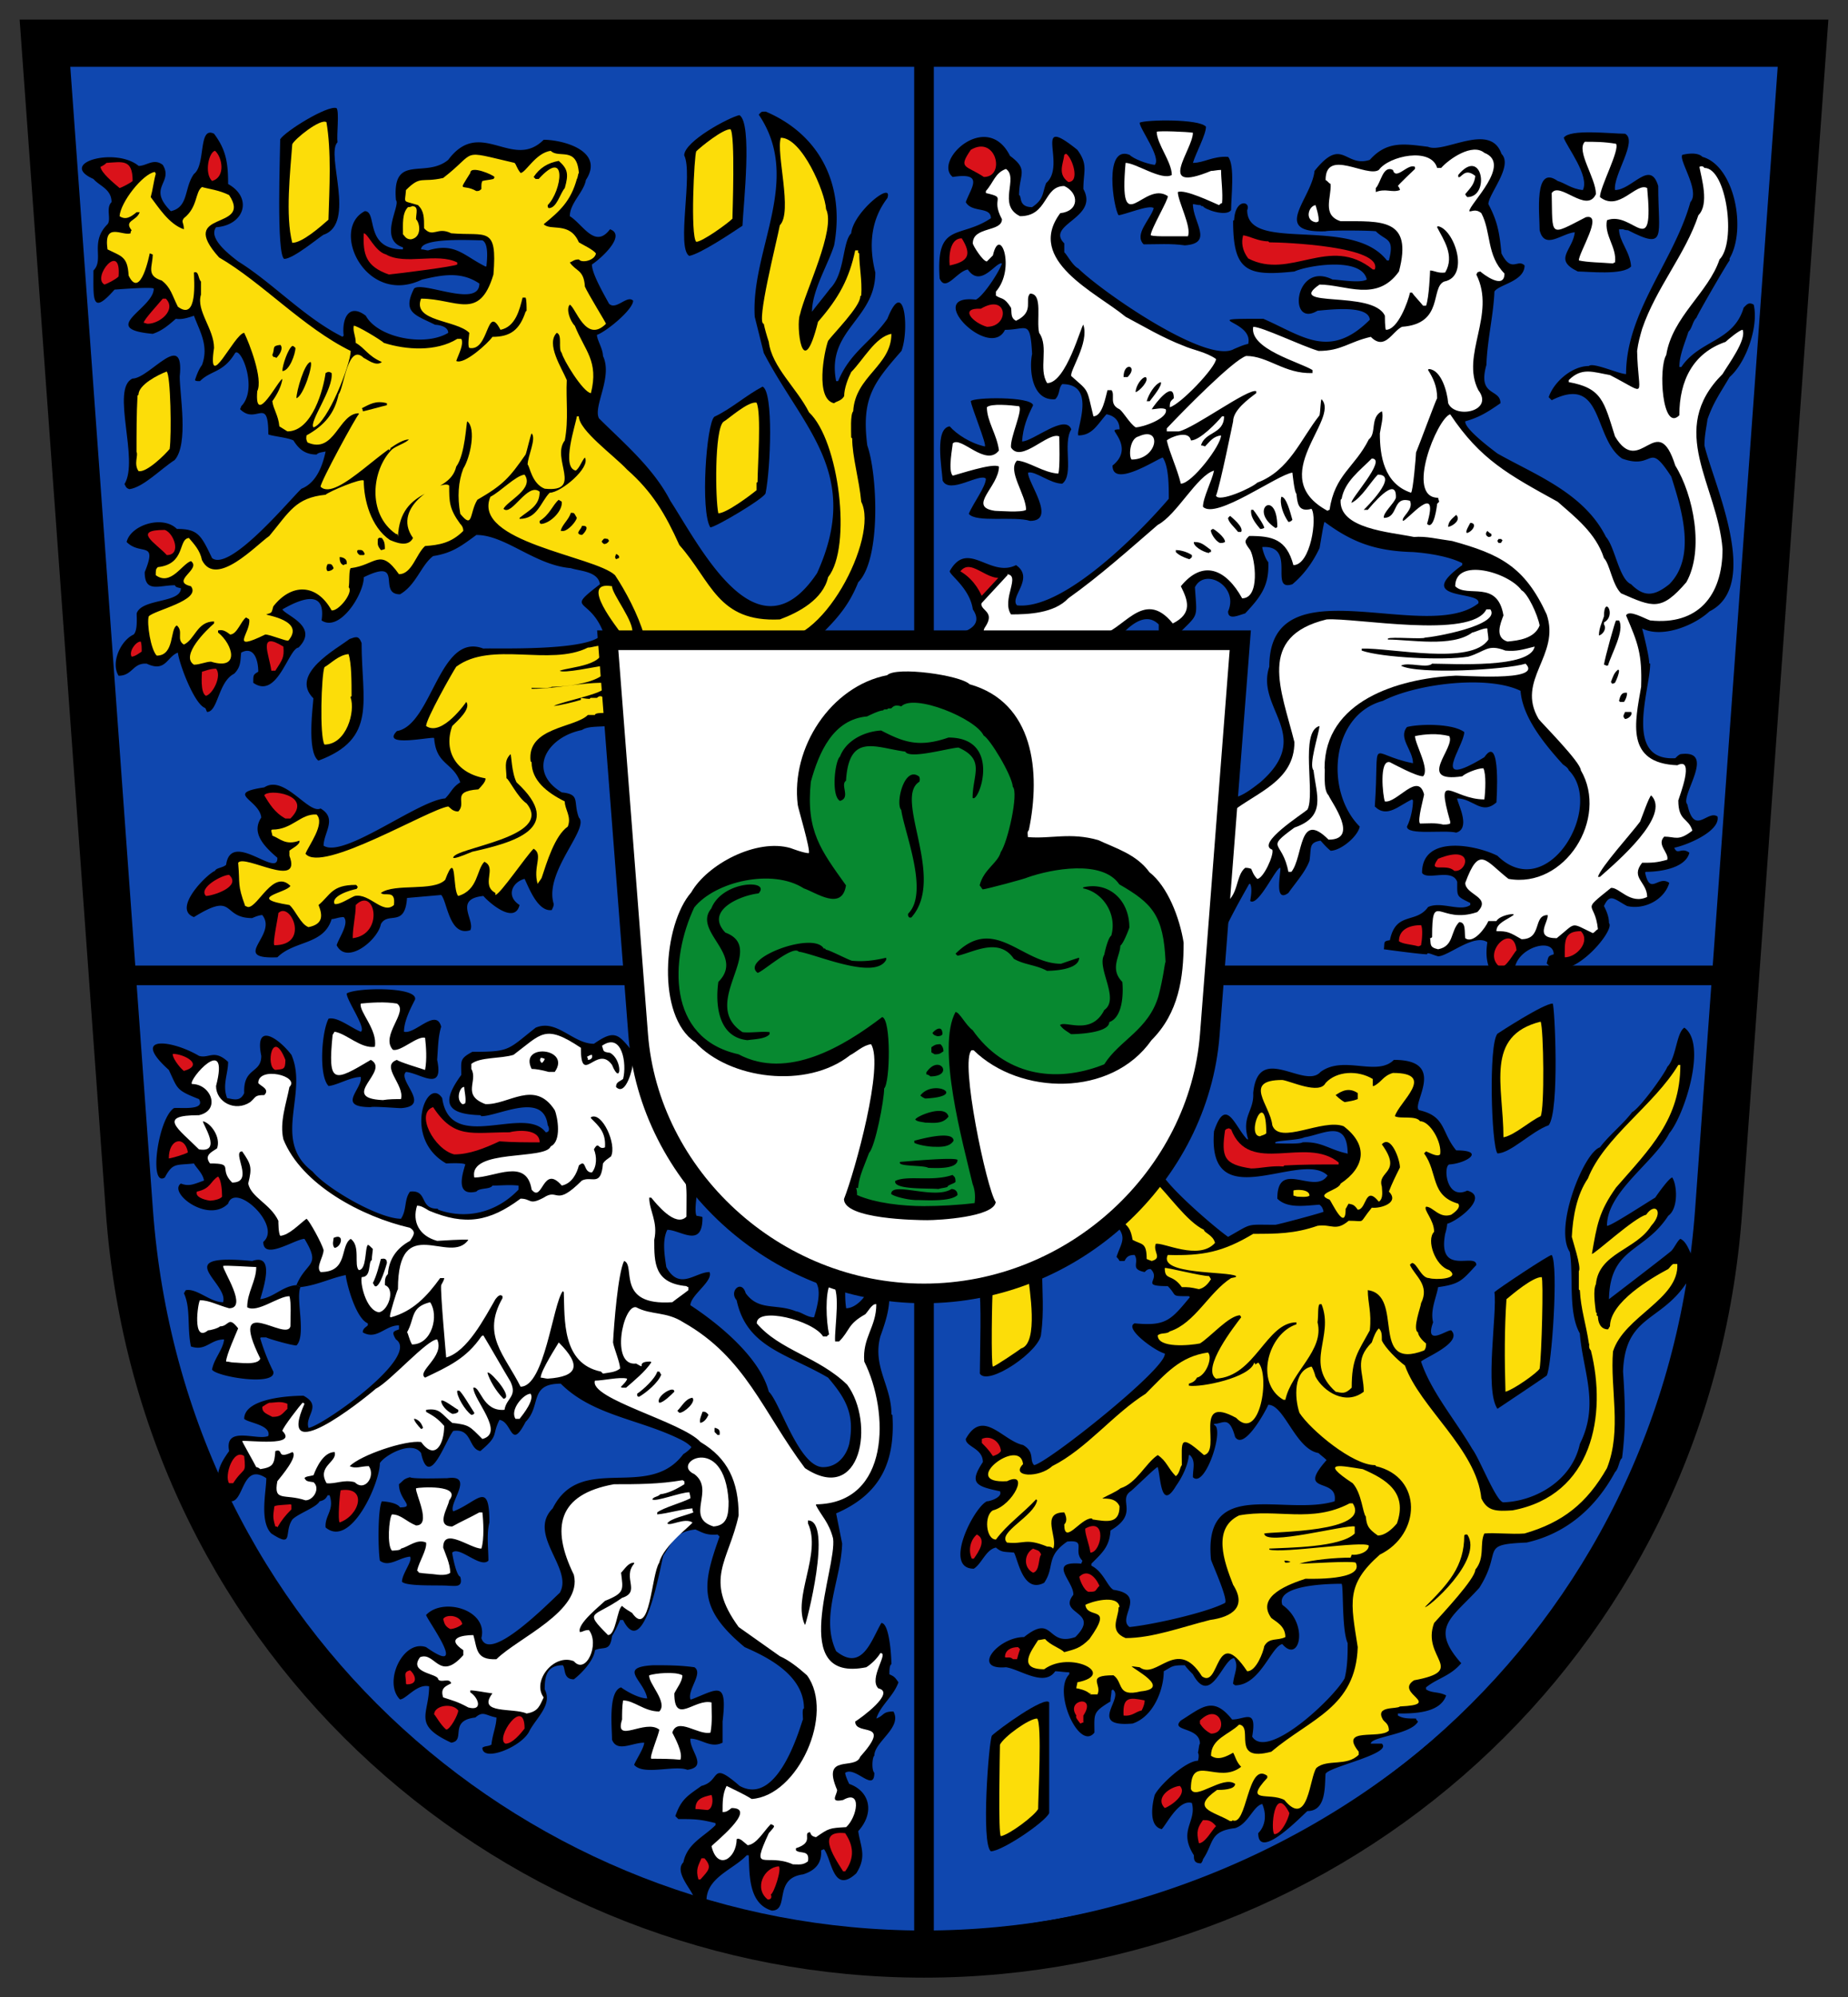 <svg height="508.383" width="470.657" xmlns="http://www.w3.org/2000/svg"><rect width="100%" height="100%" fill="#333333" stroke="none"/><path style="fill:#000;fill-opacity:1;stroke:none;stroke-width:12;stroke-linejoin:miter;stroke-miterlimit:4;stroke-dasharray:none" d="m874.598 5.027-21.493 297.096c-8.038 111.114-99.39 189.288-202.386 189.288-102.997 0-194.348-78.174-202.386-189.288L426.84 5.027z" transform="translate(-415.39 5.973)"/><path style="fill:#0f47af;fill-opacity:1;stroke:none;stroke-width:2.56" d="M539.01 61.853c-5.63-2.815-7.678-6.143-14.589-4.095-.51 0-1.024-.256-1.792-.256 0-3.072 12.798-2.304 15.614-2.304 1.535.768 1.28 4.352 1.024 6.655h-.256zm219.357 225.755c-4.608-1.024-6.4-3.071-11.262-2.815-.512.511-6.144.256-6.911.256v-.256c.51-.512 5.887-.512 7.422-1.28 4.863-.768 11.006-4.863 11.006 4.351 0-.256-.255-.256-.255-.256zm-133.355 79.86c-6.143 0-11.006-16.638-13.821-19.198-2.304-8.958-13.31-17.66-19.965-22.012 0-2.56 5.887-6.143 4.863-8.447-3.583 0-7.678 4.864-11.006-1.28-.511-3.327-1.024-6.91.255-9.47 3.328 0 8.959 4.863 8.959-3.071 0-.256 0-.256-1.536-.513-.51-1.28 0-4.095 0-4.863l.256-.256c6.4 6.655 12.798 12.542 21.756 17.15 4.608 4.607 12.03.767 7.935 13.821-1.792 0-3.071-1.28-4.607-1.536-5.12-2.047-9.47 0-12.798-4.607-1.024-3.583-4.351-.512-2.304 1.792 2.56 12.03 12.798 13.566 23.293 19.709 4.35 5.119 6.91 9.214 5.375 16.893-.768 3.071-3.072 5.887-6.655 5.887zm78.067 40.696c-3.327-2.303 4.608-8.19-4.095-9.47-1.535-.768-2.56-4.607-5.63-6.143v-.512c2.815-2.816 4.606-4.351 4.862-8.447 7.423-4.351 1.792-7.678 5.12-9.982.767-.512 6.654-6.4 6.91-6.143.768 2.56.768 11.262 4.607 4.863 1.793-2.56 3.072-5.375 3.328-7.935h.256c1.535 1.536.767 3.328.767 5.631 3.072 3.072 8.191-12.541 5.376-13.31v-.255c2.303 0 3.84-2.304 5.375 3.327 2.303 3.583 7.934-6.91 8.446-8.19 4.096 0 6.911 11.262 12.798 12.285.511.513 1.28 1.024 2.048 1.792-7.935 8.959 3.072 4.095 2.048 10.494-12.798 3.84-33.531-6.399-31.484 14.846.512 1.536 4.352 9.982 3.584 11.006-4.863 2.56-18.94 5.631-24.316 6.143zM729.955 197c-.255 0-.255-.256-.51-.256 0-11.774 2.558-24.572 3.07-36.09.256-2.56 1.28-4.607-.768-5.12h-15.87v-.51c4.864-4.864 4.352-3.584 3.84-11.519 2.56-5.12 11.263-.256 8.447 6.143 0 2.304 2.56 1.024 4.352.512 4.094-4.352 6.142-7.167 5.887-13.054-.769-.768-1.536-3.328-1.536-3.84 8.958-.511 1.536 11.519 7.678 9.47 3.072-2.559 5.376-5.886 6.911-9.214.256-1.28 1.024-6.399 1.28-6.654 6.91 5.119 12.798 7.422 22.524 7.678 3.584.256 8.959 1.024 12.542 2.816v.511c-12.797 9.215 5.12 6.4 4.096 9.727-13.31 10.494-53.24-10.495-53.24 16.125-3.583 10.75 11.519 17.405-2.303 29.435-2.304 1.792-4.352 3.328-6.4 3.84zm-281.298 46.329c-3.071-1.024-2.303-55.799-4.351-59.894-2.048-43.001-6.399-86.002-8.446-128.491 0 0-.256 0-.256-.256-.255-5.12-.51-10.239-1.024-15.102.511-.511-1.024-23.548-1.535-29.69 0 0 0-.257.255-.257h75.507c3.072-1.536 12.798 1.536 16.382-.256h124.578c.255 0 .255 0 .51.256.512 1.28.768 15.614 0 19.965v36.858c.256.256 0 36.346.256 45.56-1.792 13.31 2.047 29.692-.768 43.257-2.048.512-9.909.256-10.933.256 0 0 0-.256-.255-.256-4.351.256-9.47 0-13.31 0v-.512c4.096-4.095 6.655-7.423 8.703-12.542 5.887-5.887 4.863-27.643 2.304-34.81-1.536-12.03 1.535-15.87 8.702-24.06 2.048-5.375.768-19.197-3.583-8.19-4.095 5.886-9.47 8.446-12.542 15.869h-.511c-2.56-13.054 9.982-15.614 9.982-27.644-1.792-7.167-1.024-13.566 3.071-18.94 1.536-4.608-8.703 3.583-9.214 8.958-2.304 2.303-1.536 10.238-5.376 14.077-1.535 2.048-3.071 3.84-4.607 5.887 0-5.375 4.096-12.03 5.631-16.893 2.816-15.357-3.583-28.155-17.405-34.042-1.28 0-1.023 0-1.791.768 11.262 16.637-2.048 34.298-1.024 51.447l2.303 9.215c9.983 19.197 25.084 30.715 13.566 56.055-15.101 22.524-29.435-6.143-37.37-18.43-4.35-8.446-12.03-14.845-18.173-20.988-1.536-3.071 3.584-10.494 1.024-15.87 0-1.791-1.536-4.095-1.536-5.374 2.304-.768 9.215-6.4 9.215-8.703-1.536-1.536-4.352 2.56-6.143.768-1.536-2.816-4.352-7.679-4.352-9.983 2.048-1.28 8.959-7.422 4.608-8.958-3.84 5.12-6.91-1.28-10.239-3.327 0-3.328 3.584-6.143 4.096-9.215 4.863-7.423-5.887-10.238-10.75-10.238-7.935 7.934-16.126-5.887-24.317 5.119-5.887 4.863-14.333-1.792-13.31 10.238 1.28 1.28-4.607 9.983 1.792 12.03v.512c-9.982 0-6.399-9.727-9.726-9.727-8.958 4.608.256 24.316 14.59 17.406 4.607-1.024 9.726-2.304 14.59 1.023 0 6.4-14.59-.767-16.638 1.28-3.072 6.143.255 6.655 5.375 9.215.511 0 3.327.256 3.327 2.047-5.887 3.584-17.917 1.28-20.988-4.351-4.351-3.327-6.143.768-5.631 5.12 0 0-.256 0-.256.255-9.727-4.863-17.917-13.821-26.62-19.197-2.303-1.791-7.678-5.887-5.63-8.702 7.166-.512 9.47-7.423 3.07-11.006 0-5.375-.51-8.703-3.582-12.798-4.096-2.048-2.048 7.935-5.12 10.238-2.56 3.584-1.28 8.447-5.887 9.47-6.143-6.142.768-7.166-2.047-11.773-2.304-1.792-4.096.256-6.143.256-5.887-4.864-20.733-.768-11.518 3.327 1.535 1.792 4.607 2.56 4.607 5.887-1.536 1.536 0 4.351-1.024 5.631-4.607 4.607-.768 8.959-3.583 11.774 0 7.423-.511 11.518 5.374 4.863.256 0 9.471-.767 9.983-.256 0 5.12-14.333 10.239-.256 11.518 2.304-.767 3.84-2.047 5.887-3.839 1.536.256 3.072-.256 4.608-.768 1.535 4.096 3.84 7.679 2.048 12.542-.769 1.024-1.28 2.304-1.792 3.84.255.256.51.256 1.28.256 2.815-2.816 5.886-2.048 8.958-7.167 1.536-1.536 5.887 9.214 1.536 13.566 0 .256-.255.511-.255.767 4.095 4.096 7.167-3.583 7.167 6.4 1.279.511 4.863.767 6.398 1.535 1.28 2.048 2.816 3.584 5.887 3.584.511-.512 1.024-.512 2.304-.768-.768 3.583-2.304 7.934-6.143 9.47-2.56 2.304-18.173 21.245-22.78 17.661-2.816-5.887-3.584-7.423-8.959-7.423-3.583-3.583-11.774-1.023-12.798 3.328 3.583 3.583 7.935-.512 4.607 7.679 0 5.375 3.584 3.327 7.68 3.327.255.512.51.512 1.535.768 0 3.84-9.982 2.56-11.262 6.399 0 1.28.255 4.351-.768 5.375-3.327 1.536-5.887 7.167-3.84 10.494 3.584 0 3.584-3.327 7.167-3.071 4.864 2.303 5.12-1.792 7.935-2.816.256 2.56 4.096 13.054 6.911 14.078.256.256.256.512.511 1.024 2.816 0 2.816-7.679 6.91-9.727 1.793-1.791 1.537-3.327 1.793-5.375 3.327-1.791 4.351 2.048 4.351 4.863-1.28.768-1.28.768-1.28 2.816 6.143 4.351 8.959-8.703 11.519-8.959 5.374-5.375-3.328-8.19-4.096-9.726 3.583-2.048 11.262-5.887 9.983 2.816 4.607 3.071 10.75-6.655 10.75-11.007 10.494-5.119 3.327 4.352 9.214 4.352 4.096-2.304 5.375-7.423 8.447-9.727 4.863-.768 7.167-2.56 11.006-5.375 7.423 0 14.845 7.679 24.06 8.447 2.304.768 6.911.768 7.423 4.095-8.959 6.911-2.816 3.072.768 12.03-.768 5.375-29.18 4.095-30.46 4.351-11.261-4.35-13.053 19.453-22.011 20.989-4.352 4.351 9.214 1.28 9.47 1.792.51 6.91 4.863 6.143 6.655 11.262-2.048 1.28-2.304 2.56-3.84 4.095-6.91.512-25.852 15.358-30.97 12.03 0-3.327 3.583-6.91-.769-9.47-3.071 1.535-9.214-8.703-14.333-5.375-10.238 1.535-1.28 3.071-.768 7.678-2.56 3.84.51 7.167 4.095 10.239.256 5.375-11.774-7.167-13.054 1.791-.768.768-2.56.768-2.815 1.536-2.048.768-11.006 9.726-5.375 11.774 10.75-6.655 6.91.256 14.846.256.51-.256 1.791-.768 2.559-.768 4.095 5.12-8.446 11.263 3.84 10.75 4.35-4.35 11.773-3.07 13.82-9.726.77 0 1.793-.511 3.072-.511 1.536 1.535-1.279 5.375-1.791 7.166 2.56 5.12 10.494-1.28 11.262-5.375 1.792-3.327 6.143 1.024 6.655-6.655 2.815-.256 5.887-.511 8.702-.767 1.536 1.535 2.048 10.75 7.423 8.958 1.28-2.56-4.351-7.935 3.328-8.702 1.28 1.535 7.934 7.422 9.214 2.303-3.583-2.303-1.791-5.887 1.28-6.655 1.024 2.048 3.327 8.447 6.911 7.935.255-.512.511-1.024.511-1.536-2.56-8.19 9.215-19.197 6.4-22.012-1.537-4.096.51-5.887-4.352-6.4-8.959-5.374-3.84-14.077 5.119-15.869 1.536-1.023 4.095-.767 6.4-1.023 1.535 5.887 2.047 17.917 2.302 25.34 1.536 4.35-.51 13.821 1.536 17.917 0 5.63 2.942 20.218 6.505 20.218-43.02-.45-88.817 0-131.667 1.025zm341.193-1.792c-7.167-1.792-18.434 2.814-23.297.51-.768 0-1.28 0-2.048.256-.255-.256-6.143 0-7.167 0-2.559-2.56-25.595 1.28-29.435-1.28-7.657 1.28 1.028-13.82 5.636-22.01h.255c.512 1.023.256 2.815 0 4.35 2.048 1.537 6.656-8.702 7.68-8.446.255.768-1.793 9.215 2.047 6.4 1.792-2.56 4.351-5.376 5.375-8.192.511-3.327-.255-4.607 2.816-5.119.51.512 1.28 1.536 2.56 2.56 2.559 0 6.91-3.584 7.422-6.143-8.959-8.959-7.423-28.411 5.887-31.995 8.447-4.351 26.62-6.655 35.066-2.56.511 6.655 5.887 13.31 10.75 18.685.256.257 1.28.768 1.536 1.536 9.215 9.215-5.375 34.299-18.173 21.757-5.631-2.816-19.197-5.375-19.197 4.35 1.28 2.049 7.679-1.279 8.959 2.305 0 3.839-.256 3.583 3.328 5.375v.512c-2.56 1.792-7.424-1.024-10.75.512-3.072 4.35-8.191 1.023-9.727 8.446-1.792.256-1.28.512-1.536 2.304 0 0 9.215 1.28 11.006 1.28 0 0 0-.257.256-.257.51 0 1.535.513 2.56.768 2.559 0 9.214-5.887 12.54-3.583-1.278 8.19 3.84 6.91-4.35 7.679zm40.952.256c-8.702 0-21.756 1.28-29.69-.512 0-5.887 9.982-8.958 9.982-4.35-1.536.51-1.28.51-1.792 2.303 5.375 6.143 17.661-8.447 15.87-10.239 0-1.791-.768-3.327-1.28-4.35 1.536-3.328 2.56-1.793 5.887 0 4.351 1.023 9.47-1.537 10.75-5.888-2.816-2.048-4.863 3.328-6.143-2.56 0 0 0-.256.256-.256 3.07 0 9.982-.767 11.005-4.863-2.047-1.536-3.07.768-3.839-1.28 2.816-.511 11.774-4.095 11.006-7.934-2.559-1.792-5.887 5.119-7.678-3.072-2.048-2.047 7.678-14.077-1.792-12.798-.51.256-.768.512-1.28 1.024-13.31.768-6.398-17.405-6.398-24.06 0 0-.256 0-.256-.256 0-1.792-1.792-8.703-1.792-8.703 5.12 2.56 13.31-.767 17.15-4.35 13.31-6.656 1.023-32.507-1.28-42.234 0-2.56.51-4.607.768-6.655 1.535-4.351 3.071-6.399 5.63-10.75 4.352-3.84 7.424-13.054 6.144-18.429-1.28-.768-1.792 0-2.56.768-2.56 8.702-11.262 8.19-15.87 15.101h-.51c0-3.071 1.535-6.399 2.304-8.958 1.023-1.024 1.023-2.56 2.047-3.584.511-1.28 7.935-14.077 8.447-14.59v-.511c4.351-7.423 1.28-23.549-6.911-25.852-1.28-1.28-4.096-.768-5.12-.512-1.023 1.28 4.608 9.215 2.048 12.03-4.095 14.846-16.38 27.9-16.38 43.77-1.792 0-8.448-3.072-9.472-2.049-4.35 0-8.958 4.096-10.237 7.935l.767.768c13.31-6.655 10.494 9.726 17.917 14.846 8.447 3.071 6.399-4.864 12.542 4.607 2.304 7.423 6.655 20.22-.511 27.387-3.84 3.072-6.4 3.328-9.727 0-3.07-1.28-4.095-9.47-6.398-12.03-5.631-11.262-18.174-15.87-27.644-21.244-2.048-1.536-8.447-6.4-8.19-8.19 3.583-1.025 5.63-2.305 8.958-4.608 0-3.84-5.887-1.536-3.583-9.727.255-6.654 1.791-12.541 2.047-18.684 1.024-1.792 7.679-2.56 7.679-6.655-1.792-1.792-3.328 2.047-5.887-3.072-.511-5.375-1.024-8.19-3.328-12.542 0-2.56 6.4-9.726 3.328-12.798-2.815-8.19-14.59 0-18.685-1.791-6.143-.768-10.494-1.536-14.845 3.327-6.4 2.048-6.911-6.143-14.078 2.816-.768 7.166-11.263 15.869 2.815 15.357.256-.256 10.75-.256 12.798 0 2.56 2.56 4.863 1.536 3.328 7.423h-.511C759.649 48.8 733.03 58.526 733.03 47.52c1.023-2.304-3.072-3.072-3.328 2.56 0 0-.256 0-.256.256 0 12.797 3.584 14.077 15.614 12.797 3.327-1.535 17.15-3.839 18.428 2.048-1.791 1.024-7.166 0-8.702 0-9.726-4.863-11.518 12.542-3.84 7.935 3.072-.256 13.055-1.536 13.31 2.303-10.238 10.239-17.149 4.096-27.131-.256-17.661 0-2.304.256-3.84 6.4-1.28.255-2.303.767-3.583 1.28-6.91 4.094-34.042-14.846-39.674-20.477-1.535-.768-3.07-3.84-3.583-4.096v-2.303c-4.863-4.864 8.959-6.4 4.863-13.822 0-4.607 1.28-6.143-1.535-9.983-11.774-9.47-2.56 3.84-7.935 8.447-1.024 2.56-.51 4.095-3.584 6.143-3.583 0-2.559-2.816-3.327-3.071 0-5.376 2.56-6.4-2.303-9.983-5.887-11.774-19.71 1.28-14.59 5.375 8.19-1.28 4.607 2.816 3.327 6.4 1.536 2.815 6.4 1.023 6.4 4.095-7.935 5.375-14.078.767-13.055 15.357 1.537 3.584 4.352-1.792 7.167-2.304 3.328 4.864 7.167-2.047 8.703-1.535-.768 2.303-4.863 8.446-6.655 9.214-13.566-1.536 3.583 15.614 7.423 7.679 5.631 0 6.399-2.816 6.91 6.143-.767 3.583-.255 12.03 5.887 11.518 1.28-1.28.769-2.816 1.793-3.84 8.958 0 3.327 11.775 4.094 13.055 3.584 0 4.864-2.816 7.167-5.376 1.536.257 3.328 1.28 3.328 3.84-.511 0-1.024 0-1.28.256-.255.511 4.608 4.863-.51 8.958 0 5.887 11.517-1.791 12.797-2.047 1.535 2.303 1.535 7.167 1.535 10.494-7.422 8.703-26.875 28.411-38.65 27.132-2.047-2.048 4.608-6.911-.255-10.239-6.655 3.328-12.285-6.655-16.892 1.536 0 1.024 5.118 4.351 5.887 9.726 4.35 6.4-8.342 7.086-11.925 7.086-1.536-.768-.51-55.287-.51-58.87-.512-28.923.255-57.335.51-85.746v-.768c.256 0 3.22-1.199 3.478-1.199 38.905 0 77.555.256 116.716 0 5.887-.512 12.03 0 18.685-.256 10.75.256 22.013 0 33.275 0h37.626c3.071-.256 6.91 0 10.494 0 1.28 2.048-2.048 34.042-2.303 34.298 0 4.096-.769 8.703-.769 13.31-.767.768-3.583 38.906-3.583 42.745-.51 1.024 0 2.048-.51 3.584-1.025 24.572-5.376 49.655-5.888 74.995-1.28 1.28-.768 23.548-2.304 26.62 0 11.518-2.304 23.036-2.56 35.066 0 .512-.255 1.024-.255 1.792-6.143 2.047-16.382-1.536-22.525 0zM630.9 327.026c-.255-1.536-.255-3.072-.255-4.351l.511-.512c.768 0 4.35 0 4.607 1.536-.768 1.28-2.815 3.327-4.863 3.327zm-138.983-5.376c4.352-.511 7.68-2.303 11.519-3.071.255 2.304 2.56 11.006 5.63 12.286v.512c-.51.512-1.28.767-1.28 1.791 3.585 2.048 5.632-1.791 9.216-1.791v1.023c-1.28.512-2.048.512-.768 2.56 6.398 4.351-18.685 22.012-22.269 22.524-1.024-3.071 3.584-5.63-1.28-8.19-4.095 0-15.1.768-15.1 5.887 1.023 1.024 6.91 1.535 6.142 4.35-2.816 1.28-11.262-2.815-9.982 3.84-2.56 3.584-3.072 5.12-3.072 9.727.511-1.28 1.024 0 .511.511 0 .256 0 0 0 0l-.002.001c-10.75-24.316-18.428-54.263-19.196-80.115-1.024-1.023-2.304-27.643-2.304-31.226-.511-1.024-1.28-18.43-1.024-18.941 2.304-.512 11.518-1.024 13.566-.256 36.602-1.024 73.716.511 111.086.511 4.095.513 3.071 12.542 3.071 17.661h-.255c-3.327-4.095-4.351-5.119-9.47-1.535-5.376 0-9.47-6.4-14.846-4.096-7.167 5.631-6.4 6.143-16.126 6.143-3.327 1.792-2.815 2.304-2.815 5.887-4.863 6.655-4.352 9.983 4.863 10.239l.256.256c4.35 0 15.869-6.4 16.893 2.303.255.257.768 1.792-.511 1.792-5.375-7.167-24.316 5.631-26.364-8.702-3.839-5.887-10.238 10.238 1.024 16.637 0 0 4.352-.256 4.863.256-.767 2.56-2.559 8.19 2.816 6.91.768-1.023 3.584-.51 4.095-1.535 2.304 0 4.096-.256 6.655 0v1.024c-5.63 5.887-13.31 7.679-20.476 5.119 0 0 0-.256-.256-.256-4.607 0-2.303-4.863-6.91-4.351-1.536 2.047-.769 4.607-2.304 6.91-5.632 0-18.941-7.678-22.525-12.03-10.494-7.934-1.024-19.708-5.375-29.69-3.327-4.352-9.47-8.447-7.679.255 0 4.608-4.607 2.816-4.35 9.47-1.025 2.305-2.816 1.537-4.352 1.28-1.28-3.327.255-6.142.255-9.214-3.583-3.327-4.863-.768-7.423-1.536-6.91-4.095-17.66-5.375-7.678 3.584 2.303 4.863 1.791 5.12 7.678 7.423 1.792 3.071-5.118 2.047-6.398 2.303-4.096 2.816-6.4 20.221-2.304 17.661 2.048-3.839 2.815-3.071 7.423-3.583.51 1.024 2.303 2.56 2.56 4.351-2.816 1.024-3.84 1.536-5.888.768-3.327 2.304 6.911 10.238 12.03 5.12 1.792-5.632 13.822 5.63 8.959 9.726 0 4.863 8.19-.768 10.494-.768 4.351 7.167.511 5.63-2.048 11.774zm306.38 54.776c-1.792 0-6.143-11.262-7.935-13.566-4.351-7.423-10.494-14.59-13.054-22.268 1.024-1.024 10.75-4.863 7.68-7.935-1.025-.256-6.912 4.351-4.608-2.048-.768-3.071.768-6.143 1.28-8.958 5.63-.768 6.143-1.792 9.726-5.631 0-3.328-9.983 3.071-7.935-7.935.256-.768.511-2.048.511-2.56 2.816-.767 10.75-6.91 5.12-8.446-5.376 2.56-6.144-6.143-4.608-6.655 4.351-.256 9.47-3.583 1.791-3.583-3.839-4.608-2.559-8.703-9.47-10.239-2.048-1.535 7.423-12.798-6.399-12.798-4.351 4.352-12.798-1.28-18.685 3.072-4.095 4.607-15.87-7.679-17.149 5.375.256 4.607-3.071 5.887-1.28 11.774h-.255c-3.072-3.071-5.375-11.262-8.446-2.048-1.793 22.269 22.268 4.608 28.922 11.263-3.327 5.119-12.798-4.352-12.798 5.887 2.56 2.56 6.911 1.791 10.75 1.535.256.256.769.512 1.024 1.792-.255.256-11.774 3.327-12.285 3.327-7.679 0-5.631-.511-12.03 3.072-3.328-2.304-17.405-14.334-17.405-17.405 6.91-6.911 11.774-26.364 12.285-35.322l.256-.256c.256-3.84.511-10.24 1.024-13.312.768-.511 40.697-.511 47.608.256.511-.512 8.19.256 10.238-.512 8.338 1.553 56.83-.647 69.877 1.024.255.768-.768 20.734-1.536 25.085-.51 14.334-1.536 30.46-4.095 45.049h-.256c-.767-1.792-1.536-3.583-2.815-4.095-.768.511-1.536 2.303-2.304 3.071-1.792 1.536-15.87 12.286-15.87 12.286.256-13.31 8.96-11.774 15.102-21.244 2.56-1.792 2.304-7.68 1.024-9.727-.768 0-3.84 4.352-4.351 5.12-1.792 1.023-11.518 7.422-12.286 7.166 0-8.702 12.03-16.125 15.87-23.548 3.839-4.607 9.726-22.78 3.839-26.875-2.048 1.28-2.048 7.678-4.352 9.982-.51 1.536-6.91 10.494-8.958 11.518-2.048 2.815-5.887 5.887-8.191 8.958-4.095 1.28-11.774 20.477-7.679 26.62 1.024 5.887-.51 15.358 2.56 20.733.768 9.726 5.119 17.917 0 28.155-2.047 9.47-11.518 14.59-19.453 14.846zm-205.79 100.847c-3.328-1.28-23.036-7.167-24.06-9.214-7.167-2.304-26.108-13.054-30.971-18.173-6.143-3.072-28.668-22.013-31.74-27.388-14.332-14.59-26.106-30.97-34.297-48.376.255-.768 2.047 1.024 2.815 2.048 3.328 0 2.816-9.982 8.959-5.887 0 3.327-1.792 11.006 1.28 14.078 5.887 3.839 3.071-.257 5.374-3.584 1.537-1.536 6.144-3.071 6.911-4.607 1.024-.256 1.536-.512 2.048-1.536h.511c1.28 3.84-1.28 5.12-1.024 8.19 6.399 5.376 13.822-11.261 13.822-16.38 1.28-2.048 8.19-5.887 10.494-2.56 2.048 9.47 6.143-3.072 8.19-5.631 4.864-.768 3.84 4.607 6.912 5.119 4.863-4.095 2.815-3.84 4.863-7.935 3.327.512 2.815 7.935 6.655.512 4.095-4.095.768-9.726 8.958-9.726 7.935 7.934 19.453 8.958 29.692 13.821 1.023.512 2.303 1.024 3.583 2.304-.256.512-1.536 1.536-2.048 1.792-8.958 12.03-26.108-.512-33.274 13.821-6.655 6.655 5.375 15.358 1.792 21.5-2.304 2.048-17.918 18.174-19.965 11.519 1.791-7.167-9.727-10.494-14.078-5.887.255 1.28 11.262 16.125 0 8.19-5.887-2.047-11.006 8.959-6.655 13.31 1.536 0 4.351-4.095 7.423-3.327 0 7.167-4.351 9.726 5.631 14.334 3.84-.512-.768-5.632 6.143-6.4 2.047-1.791 2.56-.511 5.375 0 0 2.048-1.024 4.352-1.28 6.911-1.024.512-1.535.257-2.303.768 0 3.84 10.238-.256 12.03-4.351 1.792-3.327 5.887-6.655 3.84-10.494 0-3.328.51-6.143 4.606-6.143.768.768 0 3.583 2.816 3.583 2.047-1.536 5.119-4.863 5.375-7.423 2.303-1.023 3.84.512 4.351-3.583a30.47 30.47 0 0 0 2.048-4.095h.767c5.376 10.75 9.471-13.566 10.239-16.382 2.56-3.839 3.328-6.143 8.19-6.655 1.792.768 2.816 1.536 5.632 1.28l.51.512c-4.35 12.286-5.63 18.173 6.4 28.155 5.886 2.56 15.101 7.167 15.101 15.614-.511 0-.256 2.047-.256 2.815-.255 0-5.887 22.525-16.124 16.893-7.68-6.654-4.608-1.28-9.727 0-3.584 2.56-5.12 3.328-6.655 7.68l.768.767c4.095 0 5.375 0 9.47 1.024v.512c-3.071 3.071-7.167 4.607-8.19 9.47-2.56 2.56 2.815 7.679 2.559 8.958.768.257.768.257.511.257zm88.303-159.717c.511-.768 18.173-11.775 18.941-11.519 2.816 3.072 1.024 4.608 0 7.935.256.256.511.512.768 1.024h1.28c.51-1.024 1.024-1.536 2.56-1.536 1.28 2.048-1.28 3.584 2.558 4.352.512-.512.769-.768 1.537-.768 2.815 2.815-3.072 4.35 4.35 4.35 2.56 2.56.512 2.56 5.376 2.56l.255.257c-4.863 5.887-6.143 7.422-14.077 6.654-2.816 1.28 5.375 7.167 7.678 7.68.768 3.583-29.947 27.899-33.274 28.41-1.28-1.28.255-3.327-2.816-5.119-5.119-1.023-10.238-9.47-14.59-1.535 0 2.047 4.352 2.303 4.352 5.887-3.583 5.375-1.792 6.143 4.351 7.422.768 1.536-2.56 2.56-3.327 2.56-3.328 1.536-11.263 17.15-3.328 17.15 2.048-1.28 3.072-4.864 5.632-5.376 1.535 1.28 2.047 1.024 4.607 1.28 1.023 1.792 2.303 10.494 7.678 7.679 2.816-4.096.256-6.655 5.887-10.495 5.12-.511 1.28 2.304 3.84 4.864 0 .256-.256.511-.256.767-8.959-.767-1.792 4.608-2.048 7.935-4.095 5.12 7.167 4.095.511 10.75-7.422 2.56-5.374-6.143-13.054 0-6.654 0-13.565 8.447-4.607 7.68 3.584.51 9.727 5.118 12.542 1.023 1.024 0 2.304.256 3.584.256v.512c-4.352 4.351 2.56 19.708 6.398 14.845 0-4.863-.51-5.119 4.096-7.934 0-1.024.255-1.792.255-2.816 0 0 .256 0 .256-.256 3.327 2.048-6.655 9.726 5.12 8.703 5.374-1.792 7.934-8.703 7.934-13.31 2.303-1.28 2.047-1.536 5.375-1.536.51.768 1.28 1.536 2.047 2.304 4.607 8.446 7.679-4.096 10.494-4.096 1.28 2.048 0 3.84-.255 6.4 0 .255.255.255.51.51 6.4 0 9.216-9.982 12.031-10.493 4.352 5.119 6.91-5.12 0-9.983-1.792-5.119 11.774-5.375 15.102-5.375.51.768 0 11.774 1.535 15.102 0 2.56 0 5.887-.768 8.958-2.815 5.12-19.708 20.989-23.548 14.846 1.28-7.423-1.791-4.352-5.119-4.352-4.863-6.143-7.678-3.071-13.054.257-2.815 2.815 4.863 1.535 4.863 5.887-.255.256-.255 1.28-.51 2.303.255.256.255 1.28 0 2.048-3.072 0-9.727 6.143-11.007 8.702-.511 1.792-1.792 7.935 1.792 8.703 1.28-1.28 4.351-7.679 7.678-6.655 1.28 4.863-3.583 6.911.511 13.31 0 1.024 0 2.048 1.792 2.048.255-.257.511-.768.511-1.024 2.816-4.096 1.536-7.167 8.19-7.935 3.328-1.024 4.608-5.631 6.912-6.143 1.023 2.304 1.023 5.375-1.024 7.423 0 7.423 11.774-5.12 12.542-5.631 4.863 0 4.351-6.4 4.607-9.47.768-1.792 17.15-5.12 14.333-7.68h-2.815c0-1.791 10.239-2.303 12.03-5.63-.255-.257-.51-.513-.51-.768-2.049 0-3.329 0-4.609-.768v-.513c3.84 0 10.75 0 12.287-4.607-2.048-1.024-3.584-.511-5.12-1.535v-.512c2.816-2.304 6.143-2.816 8.959-6.143-8.19-9.215-2.304-11.518 4.607-19.197 6.143-9.726-.256-11.006 12.03-11.518 10.239-2.304 17.661-8.959 22.525-17.917 1.024-1.024 1.024-3.072 1.791-3.584 1.024-7.934.768-14.59.256-22.012.511-14.334 9.47-12.542 16.125-22.524 0 8.19-8.702 39.673-11.517 42.233-28.668 73.716-102.785 120.812-181.108 123.116h.006c-1.28-.768-1.535 0-1.791-1.024 0-6.91 0-13.566.255-20.477v-89.329c.768-17.15-1.024-34.554.511-50.936 1.024-1.023 10.896-1.28 13.455-1.535zm-36.344 168.676c-5.63 0-32.763-2.304-35.322-4.863-4.351-.256-12.03-3.84-13.822-3.584 0-5.887 6.911-7.934 10.239-11.518h.51c.256 4.351-.255 12.286 5.888 14.078 4.608 0 .255-8.19 7.935-9.215 3.327-1.023 4.863-3.071 4.607-6.143.256 0 .511-.256.768-.256 2.048 2.816 2.303 11.518 8.19 6.143 2.816-4.351 1.025-6.91.512-10.75 4.351-4.863 2.815-10.238-2.304-12.03-.511-1.024-1.024-2.304-1.024-2.815 2.56-1.792 7.423 5.119 7.423 0-.767-.768-.51-4.096 0-4.352 0-3.583 7.167-7.167 4.863-11.262-2.815 0-2.303 1.024-4.351 1.792 1.024-3.328 4.351-5.631 5.631-9.215-1.023-1.535-1.28-1.535-2.303-2.047 0-1.024 0-2.304.51-2.56 0-2.048-.51-10.494-2.56-10.494-2.559 4.351-4.862 12.542-11.517 7.167-4.096-8.703 1.28-18.173 1.535-27.388-.51-2.56-1.024-5.12-1.535-7.679 11.262-4.863 15.1-13.053 14.333-25.084 0 0-.255 0-.255-.256 0-7.166-4.864-12.03-2.816-19.708 1.28-3.584 2.303-6.655 2.303-10.239 13.31 0 8.816-.702 9.072 13.054v54.52s-.511 4.606 0 5.118c0 .256-.768 1.536 0 2.304-2.304 8.958 1.535 20.989-.256 30.459 0 18.429-.511 37.114-1.024 56.055 0 0 0 .256-.255.256-1.024.256-3.952.511-4.976.511zm62.198-330.442c-1.792 0-3.327-.256-5.119-.256v-.512c2.304-2.303 5.887-5.119 8.959-2.047v2.56c-1.28 0-2.56 0-3.84.255z" transform="translate(-415.39 5.973)"/><path style="fill:#000;stroke:none;stroke-width:.441" class="st4" d="M-1064.736 300.41c-.573-.353.176-3.615-.22-4.408 0-.617 1.983-1.675 2.423-1.763.573.352.177 3.878.132 4.848-.528.353-1.85 1.234-2.335 1.322zm-17.762.131c-.353-.176-.177-4.671-.177-5.244.22-.353 2.072-1.499 2.469-1.367.132.133 0 1.19.044 1.499-.53.529.837 3.57-.617 4.055-.22.132-1.323 1.057-1.72 1.057zm-6.788 10.093c-.176-.044-.176-.176-.22-.22.661-1.058-.617-4.187.353-4.628.749 0 2.291-2.203 2.071-.088 0 .793.397 2.953-.22 3.658-.617.397-1.367 1.19-1.984 1.278zm25.475 1.675c-.44-.705-.176-4.54.176-4.848.75-.353 1.367-.925 2.116-1.322.485.22.353 3.57.132 4.672-.044.22-2.203 1.498-2.424 1.498zM-1081 322.534c-.529-.396-.22-2.512-.22-2.732-1.058-1.058 1.014-2.16 1.587-2.6.264-.089.396-.177.528.176 0 2.556.706 4.187-1.895 5.156z" transform="matrix(5.807 0 0 5.807 6358.456 -1679.34)"/><path style="fill:#fcdd09;fill-opacity:1;stroke:none;stroke-width:.441" d="M-1064.428 299.792c-.264-.264-.088-3.79 0-3.967.176-.176 1.146-.97 1.499-.97.22.221.088 3.747.088 3.923-.22.22-1.323 1.014-1.587 1.014zm-17.718.044c-.308-1.19-.088-3.129 0-4.319.088-.22 1.234-1.146 1.499-.97.22 1.278.132 2.865.088 4.276-.353.308-1.146 1.013-1.587 1.013zm-6.743 10.005c-.22-.308 0-.705-.088-.837 0-.838 0-1.675.044-2.468l.044-.045c0-.44.881-.881 1.234-1.013.176.132.22 2.776.132 3.393-.176.22-1.013 1.058-1.366.97zm25.43 1.851c-.131-.573-.176-3.658.221-4.01.176-.089 1.102-.926 1.455-.838.22.44.044 2.82.044 3.482 0 0-.044 0-.044.044v.309c-.265.22-1.323 1.013-1.675 1.013zm-17.276 10.137c-.22-.396-.133-3.04 0-3.393.308-.177.617-.53 1.057-.573.133.396.133 1.234.133 1.85 0 0-.044 0-.044.045.22.617-.177 2.071-1.146 2.071z" transform="matrix(5.807 0 0 5.807 6358.456 -1679.34)"/><path style="fill:#fcdd09;fill-opacity:1;stroke:none;stroke-width:2.56" d="M520.07 54.943c-1.28 0-1.536-.768-2.048-1.28 0-2.56-.255-5.375 1.28-6.911 0 0 .768 0 1.024-.256 1.791 0 1.024 1.791 1.024 3.327 1.024 1.024 1.535 4.607-1.28 5.12zm-31.483 48.888c-.768-.512-1.28-.768-2.048-1.28-.255-2.816-1.536-4.351-1.791-6.399 1.28-1.792 2.303-3.84 2.56-5.631-.769-.256-7.168 12.542-6.4 3.071 1.536-3.071-2.047-12.286-3.327-14.845-2.56.256-9.47 15.87-7.679 3.84 0-4.864-4.607-9.471-3.327-13.567v-3.327c-.768-.768-.511-2.816-1.792-2.304 0 1.792 1.024 12.542-4.095 8.703-1.536-3.072-1.792-4.863-4.096-6.655-4.095-1.28-2.304-3.583-2.304-6.655-.255 0-.51-.256-.767-.256 0 0-2.304 12.03-5.375 5.631-.256-4.863-1.792-4.863-5.376-6.655-1.023-7.167 3.84-3.327 5.887-4.095 0-.256 0-.512.256-.768-2.048-2.56 1.28-2.304 2.048-4.607h-.769c-1.535 1.28-2.815 2.047-4.35 1.024.255-3.584 5.886-10.75 8.958-11.263 0 0 .256.256.256.512-.512 1.792-.769 4.095-1.28 5.887 1.791 2.304 4.607 6.91 8.446 8.19 0-1.791-.768-1.791 0-2.815 3.584-2.815 2.815-6.655 4.608-7.934 1.791.511 4.35.767 6.91 2.047 6.143 9.215-13.566 3.584-2.56 15.87 11.007 6.398 21.501 17.917 33.53 23.804 0 3.327-5.886 18.429-9.47 19.452-1.28-1.28 5.12-9.726 4.608-13.821-.768-.512-1.024-.256-1.536 0-.51 3.84-3.327 14.845-9.726 14.845zm25.852 4.863v-.512h.51l-.51.512zm1.791 21.244c-7.423-5.119-6.143-16.38-1.023-21.5 1.28-1.024 3.327-1.536 4.35-2.56-5.118 0-18.428 16.126-22.524 12.03 0-1.28 9.215-18.173 9.727-18.429v-.256c-5.119 0-6.143 10.495-13.054 7.423-.51-1.024-.255-1.28-.255-1.792 4.607-2.56 7.167-5.63 8.19-10.494 1.28-1.28 2.304-13.31 6.4-9.214.767.256 3.07 2.303 4.606 1.023-3.583-1.535-4.35-3.583-6.654-4.863 0-1.792-.768-2.815-.512-4.351.512-.256 6.911 3.583 7.68 4.351 5.63 1.792 13.309 2.304 18.684-1.024h1.024c.768 1.28-.768 4.096-1.28 5.631 2.048 1.024 8.19-4.607 9.214-6.143 4.608 0 6.911-1.791 8.447-6.399l.256-.256c0-1.023 0-2.815-.256-3.327h-.768c-.768 3.071-1.792 7.423-5.63 8.19-3.584-6.91-2.816 5.632-7.936 4.608-.51-.512 0-3.584 0-3.84-3.327-3.327-14.589-2.815-12.286-8.702 8.959 0 14.846 5.887 18.43-6.143 1.023-12.542-1.792-9.727-10.75-10.494-3.584-1.792-4.608 1.28-6.911-1.28 0-2.816 0-4.351-1.536-5.887-4.096-1.28-3.328-.256-3.072-3.84 3.84-3.839 3.84-1.791 9.47-3.071 8.96-6.91 3.84-7.167 18.173-3.84.511.512.511 1.28 1.536 2.56 1.28 0 3.84-5.119 7.679-5.63 2.048 2.047 6.655-1.28 7.167 5.63-.256.256-.256 1.28-.511 1.536-1.536 5.631-4.351 8.19-8.446 11.518 1.791 1.792 6.654-.768 8.958 4.607.768.512 3.583 1.792 4.351 2.816-.255 1.791-3.583 2.56-4.35 1.536-1.28 0-1.537.512-2.305.767 1.536 2.304 3.584 1.792 3.84 6.143.768 1.792 5.375 9.215 5.375 9.47-5.12 5.12-7.679-4.094-9.215-4.862-1.024 1.023 0 4.095 1.28 5.375 2.56 6.399 6.143 8.958 4.096 17.149-2.048-.256-7.167-8.703-7.423-10.238-1.024-1.024.255-4.608-1.28-5.12-2.816 2.816 1.28 8.959 2.56 12.03-.256 5.12.51 9.983-.511 15.358-3.584 4.607 4.863 13.31-5.12 12.286-3.327-1.28-3.839-5.887-4.35-6.143 0-2.048 2.303-6.655 1.023-7.935-.255.256-1.28 4.863-1.535 5.375-4.096 5.887-5.632 7.68-12.286 11.519-2.048 3.327-1.024 7.678-4.352 3.583-.768-4.351-.511-8.19.768-11.518 1.792-2.816 3.327-10.239 1.024-12.03-.256 0-.511 8.446-2.816 11.518-1.791 7.679-14.333 4.607-14.845 17.917 0-.768-.256-.768-.511-.768zm59.127 25.596c-.511 0-1.28 0-1.792-.256-.511-1.024-11.006-13.566-2.304-12.03 0 2.048 5.887 9.214 5.12 12.03-.512.256-.768.256-1.024.256zm8.702.256h-4.607c-1.536-5.375-4.863-11.518-7.423-15.357-5.119-4.863-36.602-8.447-31.738-19.965 2.559-1.28 6.398-5.375 8.702-5.631 2.56 3.583-4.351 6.655-5.375 8.703 2.047 2.047 6.143-6.911 9.214-4.352 0 3.584-2.56 4.608-5.119 6.655v.256c4.607 0 5.376-4.351 7.679-6.655 2.815 0 10.494-6.399 8.958-8.958-.767.768-1.28 2.56-2.303 3.327-3.84-.768 0-11.774.256-13.821h.51c0 3.583 8.96 9.982 12.286 13.565 6.4 5.631 9.727 11.263 13.31 19.197 8.191 9.215 9.727 19.709 25.596 18.941 4.863-1.792 11.006-5.119 12.286-10.75 6.143-7.679 2.816-34.81-4.863-41.977-3.071-6.143-9.47-11.518-10.238-17.917-.511-1.536-1.024-3.328-1.28-4.608-2.048 0 3.327-20.988 4.095-25.083 3.328-3.328-1.024-18.43.256-22.269 5.374 0 11.262 13.822 11.517 18.173 2.56 5.12-5.374 20.989-6.654 26.876-1.024 2.303.51 18.173 4.607 1.792 5.375-6.143 7.934-11.007 9.47-18.173h.768c0 .256-.255.511.256.767 0 3.584.768 6.655.51 10.75 0 0-.255 0-.255.257 0 2.56-6.911 9.47-8.19 11.262-1.024 2.815-3.328 14.846 1.535 15.87.511-.512 1.792-.512 2.56-1.792 0-2.048 1.024-4.608 1.792-6.143 3.071-3.072 6.143-8.959 10.238-9.727 0 8.19-9.215 10.75-9.727 19.709-.768.768-.51 5.12-.51 6.655l.255.256c0 4.607 1.791 10.494 2.303 16.125 4.607 8.959-10.238 37.882-22.78 34.81-2.816.512-6.655-.512-9.214.257-5.888-1.024-12.287-1.024-18.686-1.024zm-119.276 7.423c-3.584-2.304 3.327-8.959 5.12-10.494v-.512c-4.352 0-4.864 4.607-7.68 5.887-2.048-1.28 0-3.327-1.792-4.863-1.791.768-.51 7.679-5.119 7.679-1.535-1.536-2.56-8.19-2.047-9.983 1.28-1.535 13.566-4.095 10.75-7.678-5.375-1.28 2.816-4.352 0-6.4-2.304.769-5.119 6.4-8.958 3.584 0-1.28 0-1.536.51-2.048 7.168-.767 5.12-7.166 7.935-7.422 1.28 1.535 2.816 3.071 3.328 5.63 3.583 7.168 13.822-3.839 17.149-6.142 5.12-6.143 6.655-9.727 14.334-10.495.768-.767 9.214-4.35 9.726-3.583 0 4.863 1.792 11.774 6.655 15.102 1.28.511 4.607 2.047 5.887-.512-5.887-8.19 7.935-15.102 9.214-13.31 0 4.095 0 5.887 2.816 9.727.255.256.768.767.768 1.791-3.071 3.072-6.143 3.584-9.727 3.84-2.303 2.047-3.327 7.166-6.654 7.166-4.864-6.91-5.887-2.303-12.287-1.535-.51.511-.255 3.583-.51 4.863 1.28 1.28-2.56 6.143-4.352 5.887-3.84-6.911-10.238-6.911-14.846-1.024-.51 1.792-.255 1.536-1.791 2.048 0 .256 9.982 1.535 5.63 6.655-.51.256-4.606-1.536-5.886-1.536-9.47 4.607-3.584-.512-4.095-3.84-.256-.256-.511-.256-.769-.511-1.279.768-2.303 4.351-4.095 4.351-1.28-1.024-2.047-1.28-3.07-1.024v.512c3.838 3.071 5.63 9.726-1.793 7.423-1.28 0-2.816.768-4.351.768zm29.179 66.805c-2.048-.768-3.327-4.351-4.863-5.631-11.262-1.792-.768-3.071.255-4.863-4.351-4.351-8.19 5.375-10.75 5.375-.255 0-.51-.256-.768-.256-2.047-5.631-1.28-5.375-1.792-11.006 1.536-2.304 16.382 6.91 13.054-1.792v-1.28c.511-.512 2.816-1.536 2.56-2.56-3.584 1.28-4.863-.511-6.91-1.28 0-.51-.256-.767-.256-1.279 0 0 0-.256.255-.256 5.119 0 7.167-4.095 11.262-3.84 2.304 2.304-2.048 7.935-2.815 9.983 4.095 5.12 31.227-11.262 36.345-12.03.511.256 1.024 1.28 2.56 1.28 2.304-2.304-2.047-5.12 5.12-5.631.51-.513 2.047-2.048 1.791-2.816-7.423-1.28-10.75-6.91-8.447-13.31 1.28-1.28 4.863-4.351 3.584-6.143 0 0-6.143 8.959-10.239 6.143 0-1.791 6.655-13.566 7.68-15.101 8.958-6.655 23.803 0 33.53-4.863 1.023 0 2.047-.512 3.583-.512 1.536 5.119-7.934 5.375-10.75 6.399.768.768 9.214-1.024 11.006-1.28.256.256.256 1.28.256 2.048-2.56 2.56-10.238 3.327-13.31 3.327-.51.512-4.607.256-5.119.256v.256c6.143 0 12.03-1.535 18.173-1.535 0 .511.256 1.023.256 1.535-1.536 1.536-9.983 3.072-12.798 4.352 1.024 0 5.375-1.024 6.91-1.536v-.512c.256 0 1.28.256 2.305.256 0 0 0-.256.255-.256h1.536c1.791-1.791 3.583 2.56 1.791 3.84-.767 0-2.303 0-2.303.511h-1.792c-3.327 3.328-15.613 3.072-14.59 11.774l.256.256c0 4.608 3.84 7.68 8.446 9.983 0 2.048 1.792 3.84.769 6.399-3.328 2.303-5.376 9.214-6.656 13.054-.255.511-.767 1.023-1.024 1.535-1.279-4.35 1.537-7.422-1.023-8.958-2.048 2.048-8.447 11.518-9.727 11.774v-.512c-3.839-2.048.511-6.4-2.815-7.935-2.048 2.048-1.536 7.167-6.655 8.703-1.536-1.536-.255-12.286-3.328-4.096-3.071 3.072-12.797.768-16.38 3.328 1.023 1.024 3.839-1.024 3.327 3.071-2.816 2.56-6.143-3.071-9.983-2.303-1.28.511-3.84 2.303-5.119 2.047-1.023-2.047 4.095-3.583 5.631-3.84 0-.255.256-.255.256-.51-.256-.257-.256-.513-.511-.513-6.143 0-6.399 2.56-9.47 5.12 1.023 2.559 1.279 4.862-2.56 5.63z" transform="translate(-415.39 5.973)"/><path style="fill:#000;stroke:none;stroke-width:2.56" class="st4" d="M536.707 42.657c-3.583-2.048-4.863.767-1.536-4.608 0-2.047 5.887.512 6.144 1.024 0 0 0 .256-.256.512-1.024.256-1.792.256-2.815.511-.256.513-.256.768-.256 2.048-.511.512-.768.512-1.28.512zm18.43 4.35c-.256-.255-.256-.255-.256-.767 3.583-3.583 5.119-14.846-2.304-6.655h-.768l-.51-.512c1.535-2.303 3.583-3.583 6.398-4.095 2.304 2.048 2.56 3.327 1.536 6.91-1.28 1.537-2.047 5.12-4.095 5.12zM485.002 84.89c0-.257-.255-.257-.255-.512.768-1.792-.256-2.304 2.047-2.56.768.768 0 2.304-1.023 3.328-.256-.256-.511-.256-.769-.256zm2.304 3.583c0-1.536 1.536-5.887 2.56-6.399.255 0 .51.256.768.512 0 1.535-1.536 5.887-3.328 5.887zm3.583 6.91c0-1.79 2.048-8.958 3.584-9.214.768.512-1.792 8.703-3.584 9.215zm16.894 3.328c0-.256 0-.512-.256-.767 2.048-1.024 3.583-2.048 6.399-1.28v.511c-1.28.256-5.631 1.536-6.143 1.536zm45.56 28.668c-.255 0-.255 0-.511-.256v-.512c2.56-1.536 3.328-4.095 4.863-5.375.256.256.511.256.768.511.255 2.304-2.816 5.376-5.12 5.632zm5.632 1.791h-.769c.256-1.535 2.048-2.815 2.56-4.607 1.024 0 .768 0 1.536 1.28-.256 1.024-2.048 3.071-3.327 3.327zm4.607 1.024c-2.048-.256 0-1.536 0-2.303 2.559-.257.255 2.303 0 2.303zm5.63 2.304c-.767-.512-.51-.768-.51-.768.51-.512.255-.768 1.535-.512 0 .256.255.256.255.512-.51.768-1.023.768-1.28.768zm-56.822 1.536c-1.024-1.28-.768-1.536-.768-2.816.51-.512.255-.256 1.024-.256.51.768.768 1.024.768 2.815-.768.257-.768.257-1.024.257zm-5.375 1.28c-.768-.512-.768-1.024-.511-1.28.768 0 1.28-.257 1.791 1.023l-.255.256h-1.024zm65.269 1.023c-.511-.511 0-1.024 0-1.28.256 0 .511.256.768.513v.511c-.256 0-.511.256-.768.256zm-69.365 1.536c-1.023-.256-1.023-1.536-1.023-2.048.51 0 2.047.256 1.791 1.792-.255 0-.51 0-.768.256zm-4.095 1.536c-.511-.513-.256-1.28 0-1.792.768 0 1.024-.256 1.536 1.024-.255.511-1.024.768-1.536.768zm31.995 72.948c0-2.56 25.852-5.12 18.685-13.822-2.303-1.536-4.607-6.399-5.12-6.399 0-2.56-.767-4.351 1.024-6.143.256.256.256 4.607 1.536 7.167 12.798 11.774-1.023 15.357-11.262 17.66-3.071 1.28-4.607 1.793-4.863 1.537z" transform="translate(-415.39 5.973)"/><path style="fill:#da121a;fill-opacity:1;stroke:none;stroke-width:2.56" d="M469.39 40.097c-2.048-2.048-.768-7.423.768-7.679 1.792 1.536 2.815 6.655-.768 7.679zm-23.548 1.792c-1.792-1.536-4.608-3.84-4.863-5.375.51-.257 1.024-.512 1.535-1.024 4.096-.256 6.655-1.024 6.655 4.607-.51.512-3.07 1.792-3.327 1.792zM514.439 63.9c-5.887-2.048-6.655-5.12-6.4-10.494 1.025 0 2.816 4.607 5.632 5.375 4.863 2.815 13.054-.512 18.173 2.048v.511c-.511.512-14.846 2.304-17.405 2.56zm-72.436 2.56c-3.328-1.792 4.35-11.262 3.583-2.048-.768.768-2.816 1.792-3.583 2.048zm11.006 9.982c-.256 0-.768-.256-1.024-.256 0-.768 3.84-4.863 4.863-6.143h.768c2.815 2.815-1.535 6.399-4.607 6.399zm4.863 58.87c-2.815-3.071-8.958-6.399-.51-6.399 2.303.768 4.35 6.4.51 6.4zm-8.958 25.852c-.768-1.28 1.023-3.84 2.303-3.84.255.513.255 1.536.255 2.56-.767.512-1.791 1.28-2.559 1.28zm35.578 3.583c-.511-4.095-3.584-10.238 3.071-6.143.256 2.816-.255 3.328-2.047 6.143h-1.024zm-16.637 6.4c-1.537-.768-1.024-5.632-1.024-6.144 1.024-.256 2.047-.767 3.583-.767 1.536 1.791-.768 6.399-2.56 6.91zm20.22 31.226c-2.816-1.535-4.096-3.839-5.375-5.887.768-1.791 12.798-.256 6.655 5.887h-1.28zm-20.22 19.71c-2.048-2.049 4.095-5.376 5.887-5.376 3.327 3.071-4.352 5.375-5.887 5.375zm37.37 10.75c0-3.072.767-5.632.767-8.447 4.863-4.864 7.423 7.422-.768 8.446zm-19.966 1.791c-.51-.512 1.024-7.423 1.024-8.19 3.072-3.072 8.191 8.19-1.024 8.19z" transform="translate(-415.39 5.973)"/><g><path style="fill:#000;stroke:none;stroke-width:2.56" class="st4" d="M717.157 56.478c-3.583-.511-7.167-.256-10.494-.256-2.56-2.56 1.792-6.399 2.56-9.214-1.024-1.024-7.679 1.791-8.959 1.791-1.28-1.791-3.84-17.917 2.816-15.357 1.023 1.024 4.351 2.304 6.399 2.56 1.791-1.792-3.84-9.215-3.84-10.75 1.536-.769 15.101-1.025 16.894 1.023 0 2.048-2.56 6.655-3.328 9.215 2.815 0 5.12-1.792 8.959-1.536 1.791 2.048.767 10.238.767 13.566-1.28 1.791-6.91-.257-7.167-1.024-.767 0-.51-.256-.51-.256-1.025 0-1.536-.256-2.048-.256 0 4.607 5.375 9.982-2.048 10.494zm100.08 6.655c-6.399-3.071-1.28-5.375-.768-9.982-3.328.256-7.678 4.607-8.958-.512 0-4.095-1.537-16.893 4.607-12.542 1.791.512 3.583 2.048 6.399 2.304 1.791-3.584-4.096-11.006-4.863-13.31 1.535-2.304 12.03-1.024 15.613-1.024 3.328 1.792-3.072 10.495-2.56 14.334 4.352 0 8.96-7.935 11.006-1.024 0 12.798 2.304 16.381-7.678 11.262-.768 0-1.28-.256-1.28-.256h-1.024c0 3.072 2.816 5.631 3.071 9.47-2.047 2.304-11.005 1.28-13.565 1.28zM677.74 126.611c-4.095-1.28-13.822.511-15.613-1.792 1.023-2.56 4.35-6.91 4.35-8.958-1.535-1.536-9.214 4.095-11.006.511-.255-3.583-2.047-13.31 1.792-13.822 1.792 2.048 5.375 4.352 8.958 5.12.511-.512-3.327-9.727-3.583-11.518.511-1.024 15.358-1.28 15.87 1.023-1.536 3.072-2.56 5.631-2.816 9.215 2.816 0 11.006-7.167 12.542-3.072-2.303 3.584.768 11.518-2.303 13.822-3.072 0-6.911-3.327-8.703-2.816-.256 2.304 7.423 12.286.51 12.286zm108.526 79.347c-3.072-.768-12.542.768-12.542-1.536 1.024-2.048 1.536-4.863 1.536-6.655l-.256-.256c-3.328 1.536-6.4 4.863-9.47 1.792 1.28-18.685-2.048-13.31 9.726-11.007 0-3.327-3.84-6.399-1.536-9.214 2.815-.768 11.518-1.024 14.59 1.28 0 3.583-9.215 15.101 5.119 6.399 4.351-6.4 3.071 11.518 3.071 11.518-3.839 3.327-5.887-1.024-9.982-1.024v.256c.51 1.792 3.328 7.423-.256 8.447z" transform="translate(-415.39 5.973)"/><path style="fill:#fff;stroke:none;stroke-width:2.56" class="st0" d="M712.55 54.175c-1.536 0-3.327 0-4.095-.256 0-1.536 4.607-9.215 4.35-9.983-6.142-4.095-12.541 11.774-10.75-8.446 2.56 0 9.215 4.607 11.775 3.071 0-3.327-3.84-7.935-3.84-11.006.769-.256 7.68 0 9.215.256 0 4.351-9.726 15.613 4.607 9.726.768 0 1.536-.256 2.56-.256 0 2.304.511 5.887.255 8.447-.255 0-.51.256-.768.512-1.791-.768-8.702-4.095-10.494-3.327 0 2.303 3.583 8.958 2.56 11.262h-5.375zm113.645 6.91c-3.071-.256-6.398-.256-8.702-.767 0-2.048 6.399-12.03 1.792-11.007-9.47 4.864-8.447 5.12-8.703-6.143 2.048-3.071 8.959 5.376 11.262.257 0-4.096-5.119-11.007-2.816-13.31 2.56 0 4.864 0 7.935.511 1.024 1.536-4.095 11.007-4.095 13.566 4.863 3.84 9.214-3.84 12.03-2.303 1.791 18.94-3.583 5.63-10.238 8.19-.768 3.84 2.56 6.911 2.048 10.75 0 0-.256 0-.511.257zm-157.414 62.966c-7.167-1.024 1.024-6.143 1.024-11.262-1.536-1.024-10.494 2.048-11.774 2.304-1.28-1.28 0-7.423 0-8.191 2.048-2.048 8.447 6.143 11.774 1.792-.51-4.096-3.071-7.423-3.071-11.006 1.024-1.024 6.143-.512 8.19-.257 1.024 1.024-2.303 7.935-2.047 10.495 2.56 4.095 9.47-4.096 12.285-2.816 0 .256.256 8.447-.255 9.47-3.84-.256-7.423-3.07-10.495-3.327-2.56 2.56 2.304 8.703 2.304 12.542-1.024.768-7.167.256-7.935.256zM782.94 203.91c-2.048-.512-4.096-.256-5.887-.256-.769-.768 1.024-6.91 1.024-7.423-1.537-5.887-6.911 2.304-9.983 1.792-.51-1.28-1.536-10.75 1.28-9.983 1.023.512 6.655 3.584 8.446 3.584 1.792-1.792-2.047-8.19-2.047-10.238 2.56-.512 5.63-.768 8.702 0 1.792 2.815-8.702 12.03 3.328 10.238.768-.768 3.84-2.048 5.375-2.048.768 1.536.51 5.887.255 7.935-8.19 0-12.542-7.935-8.702 5.631v.512c-.511.256-1.28.256-1.792.256z" transform="translate(-415.39 5.973)"/><path style="fill:#fff;stroke:none;stroke-width:2.56" class="st0" d="M750.432 50.591c-2.816-.511-1.792-4.095 0-4.351 0 0 1.023 3.071.768 4.095-.256.256-.511.256-.768.256zm-45.816 52.216c-1.536-1.024-3.072-3.84-4.096-4.608-2.815-1.28-1.024-3.583-2.048-4.863h-1.023c-.511 1.792-1.28 6.655-3.584 6.655-1.792-7.423-1.023-6.143-5.631-10.238-.511-1.28 4.608-8.447 3.072-13.054-.512 0-4.351 14.846-9.215 14.846-2.303-3.584.51-9.215-2.047-12.798-.769-3.328 1.024-9.983-2.304-9.983-1.536 1.536 1.28 4.607-3.584 6.911-1.535-.768-1.023-2.304-1.28-3.327-1.79-2.816-2.303-2.048-3.839-3.072v-1.024c5.12-5.887 1.024-17.149-.768-9.214l-1.535 1.536c-1.024 0-3.584-4.096-3.584-4.608 0-4.35 7.423-2.815 7.423-6.143-3.072-5.63 1.536-5.375-4.095-6.655v-.512c2.047-2.303 2.303-4.607 5.119-5.63 3.327 2.303-2.304 9.214 3.583 12.03 7.167 0 5.888-7.68 11.262-7.68 3.84 1.792 3.84 6.4-1.023 6.911-8.959 12.03 9.214 20.221 16.637 26.364 4.351 2.304 9.47 5.375 14.845 7.423 2.304 1.024 5.632 1.536 8.191 3.327 0 2.048-8.959 11.518-11.774 12.286 0-1.535.256-1.535 1.024-2.303 0-4.864-4.863 1.535-5.631 2.815 1.024 0 2.56-.511 3.583 0 .768 2.304-5.887 4.607-7.678 4.607zm-1.024 8.19c-.768-.768-.511-5.375 1.791-5.887 6.143-2.815 4.863 5.887-1.791 5.887zm12.541 6.143c-1.023-4.095-2.815-7.678-3.583-11.006.768-.768 5.631-2.815 6.143 0 2.304 0 6.655-4.607 7.935-6.143h.511c0 4.607-4.863 3.84-5.887 7.423.256 0 .511 0 1.024.256 1.28-1.28 2.048-2.56 4.095-2.815 0 2.56-7.423 12.286-10.238 12.286zm37.37 6.911c-16.125-8.702 3.328-23.292-1.535-28.411-.256.256-.256 2.815-.511 4.095-4.864 6.143-7.679 14.078-15.87 17.15-1.28 1.28-9.726 5.119-10.494 3.327 1.024-2.56 4.352-18.941 4.352-18.941 0-2.816 3.839-5.631 5.887-7.167v-.512c-2.048-.768-15.87 9.47-19.709 10.238h-3.072v-.768c3.84-4.095 16.894-17.405 20.22-18.429 5.632 0 9.728 4.608 16.894 4.352v-.768c-3.327-2.048-16.125-5.375-15.101-11.006 2.303 0 12.286 4.863 16.637 6.143 5.887 0 7.679-2.304 13.31-3.584 3.583 3.584 5.375-1.28 7.934-2.56 10.75-.767 7.167-9.982 10.75-11.518 6.656-1.28 2.56-13.31-1.535-14.077 0 0-.256 0-.256.256 1.536 3.071 4.608 7.167 2.048 11.518-1.792.256-2.815-.512-3.84-.512 0 .256-.255 6.911-1.023 8.959h-.768c-1.024-1.28-2.304-2.56-2.815-3.327h-.511c-.511 2.303-3.072 9.47-6.143 9.47-.256-.512-.256-3.327-.256-3.583-3.071-6.655-25.596-1.792-16.638-7.935 6.656 0 14.59 4.607 20.221-3.328 3.583-13.565-4.351-12.798-14.845-12.798-4.863-1.535-2.304-6.143-2.56-9.47-.51-.256-.768-.768-1.28-1.024 0-8.19 10.494-.511 13.566-2.56 2.56-3.583 13.31-5.886 14.846-.511h1.023c2.048-2.304 7.935-6.399 11.007-3.84 7.167 2.816-3.84 13.054-3.84 14.846.511.256 1.536-.768 3.072.512 2.56 4.863 1.28 10.75 5.887 15.357 0 4.352-5.631 0-6.143-.512-1.024.256-.511 0-1.024.768 5.12 10.238-4.095 20.477.511 29.435 4.095 5.375-5.887 7.423-7.68 3.328-.255-3.072-1.79-8.447-4.862-8.703 0 0-.256 0-.256.256 1.28 2.048 2.303 4.095 2.303 7.167-.255.256-4.607 12.03-5.374 13.822 0 .767-.769 9.982-1.28 10.238-6.911-2.304-7.935-9.47-7.935-15.102.255-1.791 1.024-4.35.511-5.63-3.071 1.535-1.28 5.63-3.327 7.166-3.584 7.167-8.703 8.959-9.982 17.917 0 0-.256 0-.512.256zM694.89 155.79c-7.423-.512-31.995 3.327-28.668-2.048 3.328-4.863-2.815-4.095-.255-7.423-.256-.256-.511-.511-.511-.767-1.792-2.816-4.607-4.864-5.12-5.12-1.791-.767-.255-1.023-.255-1.535 3.327-2.816 5.631 1.024 7.679 1.791.51.257 1.024.512 1.791.257.511 0 1.28-.257 2.048-.768 4.095 0-1.28 6.399 1.28 10.238 4.35 0 11.006-.256 14.59-4.095 7.934-5.631 15.357-12.286 22.78-18.685 4.863-2.56 9.982-12.542 14.334-13.822-.512 2.56-2.817 6.91-2.817 9.214 3.328 3.328 18.941-8.19 22.78-8.702 0 0 .512 5.12 1.025 5.375.255 2.048.255 4.863 3.84 3.84 1.535 2.303-.256 14.333-4.608 14.333-1.792-6.655-5.375-7.423-11.262-7.423-1.28 1.28-1.28 1.536.256 3.584 1.28 2.303 2.56 12.286-2.048 12.286-4.095-7.423-9.983-9.983-15.613-3.072 1.791 3.584 3.071 6.911-2.048 9.47-7.679-9.47-12.798 2.56-19.197 3.072zm104.43 1.536c-3.326-1.024-1.79-4.608-1.023-6.655-1.536-9.215-9.214-4.352-12.286-7.423 0-7.423 13.566-3.583 16.894 1.024 1.535.768 4.094 6.143 4.607 8.958-1.28 3.328-5.376 3.84-8.191 4.096zm-72.435 66.805c-.768-.768 1.791-22.78 2.047-23.292 6.4-5.12 16.126-7.935 16.126-17.918-3.328-13.31-9.726-26.875 8.19-31.226 7.167-.512 36.858 5.119 40.698-2.56h1.024c2.815 4.095-14.846 7.167-16.638 7.167-.255.512-8.702-.256-9.47.256v.256c5.63 0 16.38 2.048 21.5-1.792.511 0 3.072-1.28 3.84-1.023 0 1.023.255 1.791.255 2.815-4.351 6.655-24.828 2.048-32.25 2.304v.511c5.118 1.792 20.988 2.56 27.13 1.536 4.352-1.28 4.864-3.327 9.472-1.536 2.815.256 4.35-.256 7.422-1.024-1.024 5.632-20.989 4.352-26.107 4.352-1.28 1.28-6.143-.512-7.935.511 4.35 2.304 26.875 1.024 31.739-.511 4.863 4.863-17.662 2.815-18.173 3.071-14.334.768-33.02 6.4-33.02 23.548.256.257-.51 5.376 1.025 6.911.767 1.792 7.934 11.262 0 11.262-7.679-7.678-6.399 4.352-9.47 8.191h-.769c-1.535-8.19-6.142-5.631 1.536-11.262 8.191-2.816 5.631-8.19 4.863-14.59-1.28-1.28 1.28-8.958 1.536-11.262-5.119 1.28-1.023 17.405-3.071 21.245-1.024 1.024-13.31 8.702-8.959 10.238.511 1.28-2.303 7.423-3.84 7.423-1.023-1.024-1.279-2.048-1.535-2.56-.768-.256-1.024-.256-1.536-.256-2.56 2.048-1.536 7.423-5.631 9.215zm54.775 11.518c-2.304-.512-1.792-1.28-2.048-2.816 0 0 .256 0 .511-.256 0-12.286 1.792-3.071 11.518-6.399 3.84-3.84-3.072-4.351-3.072-7.422 3.584-9.727 5.12-5.632 11.007-1.024 14.333 2.56 25.595-15.358 18.428-27.644 0-2.047-10.238-12.286-10.75-13.054-5.887-9.982 5.632-16.125 2.048-26.62-5.63-12.285-12.03-15.357-24.06-18.684-3.84-.512-6.655-1.28-9.727-1.024-6.143-1.28-19.196-2.048-18.684-9.47l.255-.257c.768-4.35 4.607-7.166 7.679-10.238 4.095 0-5.887 10.75-5.12 11.262 2.56-1.28 4.864-5.375 6.656-7.167 5.63 0-3.328 8.703-3.584 8.959h1.024c.511-.512 7.423-9.214 7.167-3.071-.511 1.535-3.328 3.839-3.072 5.119 3.84 0 2.048-5.631 6.655-4.352 1.024 2.304-2.303 4.096-1.792 5.12 1.024 0 9.47-10.495 6.144.767 1.791 1.792 2.559-4.863 2.559-5.119l.511-.512c0-.256-.256-.768-.256-1.024-8.446 0-.255-20.22 3.072-21.244 7.679 11.518 14.846 15.357 27.387 22.268 4.352 3.84 9.727 7.935 11.774 14.334 1.536 1.535 2.048 6.655 4.352 8.958 8.19 3.584 10.238 4.607 16.637-2.815 4.608-8.191 1.792-22.269-2.816-29.691-4.607-14.59-8.958 3.327-15.357-7.423-2.816-8.959-3.327-12.286-11.774-13.822v-.512c3.327-3.327 6.143-2.047 10.494-1.28 9.983 5.12 7.167 5.888 6.911-6.142.256-2.048.768-3.84 1.28-5.631 3.583-10.495 11.006-18.941 14.333-28.924 2.816-2.815.768-9.47.256-12.286 0 0 .768-.511 1.28.256 5.63 0 8.19 18.941 3.84 23.293-2.816 8.446-12.03 14.59-13.567 24.316-2.048 3.327-1.024 19.708 3.328 15.357 0-8.958 3.583-15.87 11.774-18.685.51-.512 3.584-3.071 4.351-3.071 1.024 2.56-3.584 8.702-5.119 11.262-14.334 14.333-1.28 28.155 0 44.536 0 12.03-6.4 19.453-18.429 18.174-1.536-.512-5.375-2.816-6.143-1.28 3.072 7.167 4.096 9.726 3.84 18.173-1.537 8.958-4.096 19.453 9.214 19.964 4.607-2.303.511 7.935.256 8.959 0 5.375 2.56 4.351 3.583 7.679-3.583 2.815-4.351 1.535-7.167 1.535-2.047 2.048 1.28 4.096.768 5.887-2.815.768-3.84.768-6.398.768-3.072 3.84 1.279 4.864 1.279 8.703-4.351 2.048-7.166-2.56-9.214-2.304-7.935 6.4-4.096 3.072-3.328 10.495-.51.256-.768.767-1.28 1.023-5.887-2.815-4.095-2.815-9.214 1.28-5.887 0-2.048-4.095-2.304-5.887-3.839 0-1.28 6.143-6.654 6.143-3.072-1.792-3.584-2.047-6.4-2.047 0-2.048 2.56-2.816 4.352-4.096v-.256c-1.536 0-3.84.768-4.352 1.792h-2.047c-.768 1.791-3.84 5.887-5.887 4.351-.256-1.536.255-4.095-1.536-4.095-2.304 2.303-1.28 6.143-5.375 6.91z" transform="translate(-415.39 5.973)"/><path style="fill:#000;stroke:none;stroke-width:2.56" class="st4" d="M765.79 42.913v-1.024c1.28-1.28 1.79-5.887 4.35-4.608.769 2.816 3.84-1.791 5.632-.767v.511s-4.352 4.096-4.352 4.351c0 0 .511.513.511 1.024-2.047.768-3.583-.511-6.143.512zm23.292 1.28c-.511-.512-.511-.769-.511-.769 1.535-1.791 2.304-2.56 2.56-4.607-2.816-2.303-3.584.768-4.352.256v-.511c6.143-7.423 8.191 5.63 2.304 5.63zm-87.538 45.816c0-4.096 3.84-2.816 1.024 0h-1.024zm3.072 3.84c0-1.537 1.535-3.84 2.559-3.84 1.024.768-1.536 3.583-2.56 3.84zm2.815 2.303c-.256 0-.256 0 0 0 .511-1.792 2.048-4.351 3.583-4.863.511.767-2.048 3.839-2.815 4.863h-.768zm36.09 30.715c-1.28-1.792-2.303-4.608-1.792-6.4 1.28 0 2.304 4.096 2.816 5.888-.511.512-.768.512-1.024.512zm40.697 1.28c0-1.536 1.28-2.304 2.048-3.072 1.28 1.28-.768 2.816-2.048 3.072zm-44.024.255c-6.911-4.607.51-10.238.51-.256-.255.256-.255.256-.51.256zm-3.84.256c-1.536-1.791-2.56-3.327-2.303-4.863h.51c.256.256 2.816 3.84 2.816 4.607-.511.257-.768.257-1.024.257zm-5.631.768c-1.024-1.28-2.56-2.56-2.56-3.583l.512-.512c.255.256 3.583 2.816 2.816 4.096h-.769zm58.359.256c-.769 0 .51-2.047.768-2.56 1.791 0 .767 2.048-.768 2.56zm5.375 1.024c-1.024-.512-.511-1.28-.256-1.536.256.256.511.512 1.024.768v.512c-.256.256-.511.256-.768.256zm2.815 1.536c-.255 0-.255 0-.511-.512 0-.256.256-.256.256-.511h.767s0 .256.256.256c0 0 0 .256-.256.511 0 .256-.255.256-.51.256zm-71.156 0c-1.28-.512-2.56-2.816-2.304-3.328.256 0 .256-.256.511-.256.256 0 3.072 2.048 3.072 3.328-.511.256-.768.256-1.28.256zm-2.816 2.56c-1.536-.257-4.095-1.792-3.839-2.816 1.792 0 2.303.512 4.351 2.048v.511c-.255 0-.511 0-.511.256zm-5.119 1.535c-1.535-.511-2.56-1.024-3.328-1.792v-.511c.769 0 2.56.256 4.096 1.28v.511c-.511.512-.511.512-.768.512zm104.431 19.453c0-1.792.768-3.328 1.28-4.863 0-5.631 3.327-.256 0 1.535v.512c.768 1.024-.256 2.56-1.28 2.816zm2.048 7.679c-.256 0-.511-.256-.768-.256.255-1.792 2.816-11.007 3.071-11.263h.768c1.536 2.56-2.047 8.703-2.816 11.519 0-.257 0 0-.255 0zm1.28 4.607c0-.256-.256-.256-.256-.512.51-1.28.768-2.303 1.791-3.071 0 0 .256 0 .256.256 0 .768-.511 2.048-1.024 3.071 0 0-.511.257-.768.257zm2.047 4.607-.256-.256c.256-1.024.512-2.304 2.048-2.048 0 .768-.256 1.536-.768 2.304h-1.024zm1.28 4.352c-.768-.768-.256-1.024 0-1.792h1.535c.511.768-.767 1.792-1.535 1.792zm-6.91 40.185c.767-2.56 8.702-11.262 10.75-14.078.51-1.28 2.303-6.399 2.815-6.655 5.119 5.12-8.703 16.894-13.054 20.733h-.511z" transform="translate(-415.39 5.973)"/><g><path style="fill:#da121a;fill-opacity:1;stroke:none;stroke-width:2.56" d="M665.966 39.073c-4.608-3.071-6.655-2.048-3.328-6.91 6.4-3.84 8.959 6.91 3.328 6.91zm21.5 1.28c-2.815-2.048-1.28-4.607-1.024-6.91 0 0 .256-.257.511-.257 1.536 1.024 3.584 7.167.511 7.167zm-30.203 21.244c-.255 0-.255 0 0 0-.255-2.303 0-6.91 3.071-6.91 2.56 4.095 1.793 5.887-3.07 6.91zm107.759 1.024c-11.007-8.958-20.99 2.816-31.74-2.815-1.535-2.048-1.79-4.096-1.28-5.887 1.792.256 3.84 1.535 6.4 1.535l.256.257c3.84 0 28.923 1.023 26.875 6.91h-.51zm-98.288 14.59c-3.584-1.024-7.167-4.863-1.536-4.607 6.911-4.096 7.423 4.607 1.536 4.607zm119.02 138.473c-2.048-2.048-6.91.768-4.095-3.071 9.47-3.84 7.423 3.583 4.095 3.071zm-9.215 19.197c-1.791-.512-3.839-.512-4.863-1.28 0-3.071 2.816-4.095 5.631-4.095.511.768.256 3.84 0 5.119-.51.256-.51.256-.768.256zm37.37 2.815c0-4.095-.255-6.654 4.096-6.654 2.56 2.56-1.024 6.654-4.096 6.654zm-16.38 2.56c-5.12-3.583 3.327-11.774 4.095-4.351-.768.768-2.56 4.351-4.096 4.351zM659.054 139.665c3.583-5.631 8.446 3.071 12.542.256l-6.399 6.91c-1.024-2.815-3.071-5.63-6.143-7.166z" transform="translate(-415.39 5.973)"/><path class="st10" d="M659.055 139.665c3.583-5.631 8.446 3.071 12.542.256l-6.399 6.91c-1.024-2.815-3.071-5.63-6.143-7.166z" style="fill:#da121a;fill-opacity:1;stroke:#000;stroke-width:1.25;stroke-miterlimit:2.613;stroke-dasharray:none" transform="translate(-415.39 5.973)"/></g></g><g><path style="fill:#000;stroke:none;stroke-width:2.56" class="st4" d="M517.51 276.09c-1.023 0-7.167-.511-7.679-.256-8.958 0-2.047-4.607-2.56-7.679-2.559 0-5.886 2.048-8.19 2.304-2.56-2.56-1.791-13.822 0-17.15 2.304-.51 5.631 2.304 8.19 3.328 1.536-.768-3.583-7.934-3.583-9.726 2.304-1.536 18.173-1.792 17.406 1.536-1.024 2.047-2.816 5.375-2.816 8.19 2.816.768 8.19-6.143 9.47-1.28-.767 2.56-.767 4.864-1.023 8.447 1.791 8.447-4.351 3.327-7.935 3.072-2.303 2.047 6.655 8.702-1.28 9.214zm12.286 121.58c-2.304-.256-10.75.256-12.03-1.024 0-2.047 2.815-5.375 2.048-6.399-2.816.257-5.375 2.816-7.679 1.024-.511-3.327-.511-13.31.511-15.101.511 0 3.84.256 4.608 1.536 4.095 0-.256-1.792-.256-5.888 1.28-1.023 1.024-1.28 2.816-1.791.51.511 8.19.256 9.47.256 7.167-1.024.256 6.399 1.536 8.446 6.143-2.303 9.215-8.19 9.215 2.816-.768 3.071-.256 6.399-.256 9.726-2.048 2.048-7.422-3.839-9.215-2.047 0 .511 1.024 5.887 2.048 6.143.768 2.815-1.28 2.303-2.815 2.303zm60.662 46.84c-3.327-1.28-11.262 1.536-13.565-1.28.51-1.279 2.559-4.35 2.559-5.63-3.072 0-6.91 2.56-8.19-.768 0-3.072-1.025-12.286 2.303-13.31 1.024.768 4.351 2.816 6.655 2.816-.768-4.608-7.679-7.935 1.536-8.447 3.327 0 6.91 0 10.494.512 2.304 1.535-1.792 5.63-1.024 8.19h.255c6.655-2.56 9.215-5.119 7.935 5.631v5.375c-3.071 1.536-5.375-1.023-8.19-1.023-.256 3.071 4.607 7.166-.768 7.934zM490.891 321.14c-3.583.256-5.63 3.071-9.214 3.583.768-2.815 3.84-11.774-2.047-9.726-21.501-2.048-5.887 5.631-7.423 10.494-3.327 0-6.655-3.583-9.47-3.071-.256.256-.256.511-.512.768 1.793 3.839.769 8.702 1.793 13.565 3.839 1.28 4.863-1.791 8.446-1.791-.256 2.56-2.56 4.863-3.072 7.678 1.024 1.792 16.382 4.352 15.614.512a52.051 52.051 0 0 1-3.327-8.447s0-.256.255-.256h1.28c.256.256 6.4 2.048 7.679 2.048 2.56-2.56-.256-12.03 1.023-14.846z" transform="translate(-415.39 5.973)"/><path style="fill:#fff;stroke:none;stroke-width:2.56" class="st0" d="M512.903 274.043c-11.518-.513 2.048-7.423-3.072-10.239-9.47 5.631-11.006 6.4-9.726-6.399.256-.256.256-.511.511-.768 3.071.512 6.655 4.352 10.238 3.84.768-4.351-4.095-8.959-3.583-11.006 2.56-.257 6.143-.512 9.214 0 3.071 2.047-4.351 8.19-1.023 11.774 2.047.511 6.142-3.584 8.19-3.072.255 2.304.51 5.375 0 8.19-1.536-.51-6.655-2.047-7.167-2.559-4.351 1.536 2.048 6.4 1.024 9.983-1.536 0-3.071 0-4.607.256zm-37.882 66.805c-.768 0-1.28-.257-2.048-.257 0-1.535 2.56-7.166 3.072-8.446-2.56-3.328-2.303-.512-4.607-.512-.511.512-2.56 1.024-3.072 1.024-4.095 3.327-2.56-7.167-2.048-7.679 2.304 0 4.608 1.28 7.424 2.048 4.863 0-1.537-9.47-1.537-10.75.256-.256 7.424.256 8.447.256 0 3.583-2.303 6.399-2.303 10.238 2.559 1.536 7.934-2.815 10.75-2.815.51 1.535.255 5.63.255 7.678-1.024 4.096-16.125-8.958-7.678 8.191-.511 1.792-5.376 1.024-6.656 1.024zm51.96 54.007c-1.792-.256-3.328-.256-4.864-.512-.255-.256-.255-.512-.51-.512.51-2.303 2.56-5.375 2.303-7.166-2.304-1.024-4.351 1.023-6.398 1.535 0 .512-2.304.512-2.304.512-1.28-1.28-.768-8.19 0-9.214 2.304 0 3.583 1.791 6.143 2.815 4.095 0-.256-8.19 0-9.47.768-.257 11.774-1.024 8.446 3.071-.255 1.792-3.583 6.655.768 6.655 2.304-1.28 4.608-2.304 6.91-3.583h.77c.255 2.047.51 6.91-.256 9.214-2.816 0-9.727-5.631-9.727-.256.511 1.536 1.792 4.095 1.792 6.399-.768.768-3.072.512-3.072.512zm54.263 46.84c-.511-.512 2.047-6.399 2.047-7.423-3.583-2.815-11.518 3.84-9.47-2.56 0-1.535 0-3.327.256-4.863 2.816 0 5.375 2.816 9.214 2.816 2.304-2.304-2.815-7.167-2.56-9.215 1.536-.511 6.656-1.023 8.447 0 0 1.536-1.28 3.072-2.047 4.608 0 8.19 5.119 1.28 9.47 2.303 0 2.304.256 4.864-.255 7.68-3.072.767-8.447-4.096-9.727 0 .512 1.023 2.816 5.118 2.048 6.91-2.304-.256-4.863-.256-7.423-.256z" transform="translate(-415.39 5.973)"/><path style="fill:#fff;stroke:none;stroke-width:2.56" d="M565.119 263.804c0-.256 0-.512-.256-.768.511-.256.768-.511 1.28-.511.255.768-.256 1.28-1.024 1.28zm-31.995 11.262c-1.792-1.28-.511-4.607.51-4.35 0 1.023.512 2.815.256 4.094-.255.257-.51.257-.767.257zm-21.245 52.984c-3.327-.512-4.863-7.68-4.351-8.959 2.56 0 1.536-3.84 2.56-4.351 0-1.024.255-2.304.255-2.816-.768-.768-1.024-1.024-1.28-1.024-.768.768-.256 6.4-2.304 6.4-1.28-1.28.511-6.144-2.048-7.935-2.815 1.791-.51 8.446-7.678 8.446-1.28-1.28.768-3.839.768-5.63-.511-1.792-3.584-7.424-4.351-7.935-2.048 1.535-4.352 4.095-6.655 4.35-.511-.51-.511-3.583-.511-3.839-2.048-4.35-6.911-5.887-7.679-9.47 1.024-4.095.768-4.863-1.536-8.19-2.815 0 3.328 7.934-2.56 7.934-3.582-3.583.769-4.863-5.63-4.863-1.536-2.048.255-2.816 1.792-3.84 1.023-2.815-1.536-6.398-3.584-6.91-.256.511 5.119 8.19-1.024 7.166-5.375-5.375-10.75-8.702 0-8.702 5.631-1.28 3.072-7.935-1.792-7.935-1.024-1.024 9.727-13.31 6.143.512 0 4.095 4.864 6.655 8.703 4.095 1.536-1.28 1.024-1.792 3.584-1.792 1.535-1.535-1.024-2.303-1.536-3.071 0-4.351 10.75-1.792 7.934 1.024-.767 4.095-2.559 8.958-1.535 13.31 4.607 11.518 19.965 19.708 32.25 22.524 1.536 1.024 1.024 1.792 0 3.327-3.327 1.792-5.375 4.608-5.63 8.447-.768.768-.768 1.536-.768 2.816 2.815 1.023.767 6.654-1.536 6.91zm8.447 8.19c-.768-1.28-1.024-3.071-1.28-3.071 2.048-3.584.768-6.4 5.887-7.679 2.304 3.328.511 10.75-4.607 10.75zm34.554 8.703c-.51 0-1.28-.256-1.791-.256 0-1.792 4.35-8.447 4.607-8.959 5.887 5.887 4.863 8.703-2.816 9.215zm-6.91 2.048c-4.096-8.191-9.983-13.054-4.608-22.525v-.511c-.768-.768-1.536.511-1.792.767-2.815 4.864-7.167 13.31-12.542 14.846 0 0-1.536-16.893-1.28-18.429.256-.512.768-1.28.768-1.792h-1.024c-3.327 4.608-6.91 8.447-12.541 9.983 0 0-.256 0-.256-.256 0-.768 1.792-6.655 2.048-6.911 0-19.965 13.31-5.887 17.917-12.542-.256-.256-7.679.256-7.935.256-4.607-1.28-6.399-4.863-5.12-8.959 1.025 0 1.793.512 3.072 1.28 9.215 3.84 15.358 2.816 23.293-3.071 2.815 0 2.048 1.791 5.887-.256 3.84-2.56 2.815 2.56 9.726-4.352 2.56-1.28 4.863 1.792 5.376-4.35.51-.769 1.023-1.025 2.047-1.793 1.536-3.071-2.304-11.518-5.119-9.982v.256c2.048 2.048 3.84 3.584 3.583 7.423-1.791.768-1.535-1.792-2.815.512.767 1.791.767 4.35-.511 5.887-2.304 0-1.28-3.584-3.327-1.792-.511 2.048-1.792 4.607-4.352 5.12-4.863-5.632-4.863 4.606-7.679 1.023-1.28-8.19-9.47-3.072-14.589-3.072-1.536-7.422 18.173-4.35 19.453-7.934 2.815-1.28 1.791-7.423 1.023-9.215-5.119-7.934-11.774-1.28-17.66-1.536-6.144-2.303-1.792-5.887-3.584-8.958v-1.28c2.304-1.792 7.423-1.28 10.75-2.303 7.167-5.376 7.935-7.935 17.15-1.792 0 9.982 4.095-1.024 7.934 4.351 2.304 5.631 2.815-1.28-.511-3.071-2.048-.256-1.536-.512-2.048-1.792 5.12-3.584 6.399 4.607 5.375 8.447-1.024.767-1.792.767-1.792 2.047 2.56 2.56 4.352-5.119 4.352-6.399h.255c2.304 2.304 5.12 19.965 8.447 21.245 5.63 8.19 4.863 8.958 4.863 18.173-2.816 2.815-7.679-3.328-8.959-4.863h-.51c0 3.327 2.302 6.143 1.279 10.75 0 5.887 0 11.006 8.19 11.774 0 0 .256.256.511.256v.768c-1.28 1.024-2.815 2.048-4.095 3.071-14.59 1.024-9.215-9.47-12.286-10.494-1.536 3.072-2.56 15.87-2.816 20.733.256 1.535 1.792 5.119 1.792 6.655-1.28 1.023-3.072 1.023-4.35 1.28l-.512-.512c-9.982-2.048-9.215-13.31-9.47-20.221l-.256-.256c-2.559 3.327-4.607 24.316-10.75 24.316zm-1.28 8.19c-1.536-2.303 2.047-6.399 3.839-6.399 1.023 1.536-1.792 5.12-2.816 6.4h-1.024zm-53.496 20.733c-5.375-1.792-8.19.511-7.167-4.863 1.024-1.28 5.376-6.4 3.84-7.423-4.351 2.047-2.048-1.024-4.351-.256-.256 3.327-.512 4.095-3.84 4.607-.51-.512-1.024-.512-1.024-.512-.767-1.535-3.583-6.399-3.583-6.655 1.536-.256 14.334 1.536 10.238-2.56 0-.767 4.607-6.654 5.12-7.166.255 0 .255 0 .51.256-7.422 16.637 14.334-.511 18.174-3.84 3.583-1.79 13.054-12.541 15.613-12.541 2.048 4.351-5.375 8.19-3.072 9.726 5.887-2.815 10.495-4.863 14.334-10.494 0 0 .256-.256.511-.256 2.304 3.84 4.608 7.935 6.911 11.774 1.792 3.84-1.024 4.095-1.535 7.167-5.631.511-6.143-6.143-7.935-5.631 0 3.071 8.19 11.518 2.304 13.054-3.328-3.328-3.328-3.584-7.68-4.096-2.815-2.303-3.07-3.84-6.654-3.327v.511c1.792 1.024 2.815 1.536 4.607 3.584 0 4.607-2.303 8.958-5.887 4.095-4.095-.511-15.357 3.328-18.173 6.143 1.536.768 2.816 0 4.863 0 1.792 2.56-1.023 6.655-3.583 4.095-2.816-.767-4.863.512-7.167.257-2.56-4.352 2.816-5.376 2.048-7.935-2.816 0-4.608 3.84-5.375 5.887-.768.256-2.048.256-2.304.768.51.768.51.768 2.304 1.024 1.791 1.535 0 4.607-2.048 4.607zm103.919 6.655c-7.423-2.304.511-9.215-4.863-13.31-6.399-2.816 7.678-10.75 8.702 6.91 0 3.328-.255 6.144-3.839 6.4zm-47.608 47.608c-3.327-1.536-12.798.256-8.703-5.12-2.047-.255-4.351-.767-5.63-.767v.511c2.047 1.28 3.327 4.864-.512 3.84-2.815-1.536-4.095-1.792-6.398-2.56-.769-2.303.51-2.815 2.047-3.583-.51-1.536-2.56 0-3.327-1.024 0-1.536-7.679-1.536-4.607-5.631 3.839-1.536 4.863 6.399 11.006-.512v-1.28c-4.608-3.071-.256-3.839 2.56-3.839 1.023 3.328.51 6.4 5.886 6.143 5.376-5.375 22.013-12.286 19.709-21.5-5.887-12.03-4.095-20.477 10.239-23.037 5.887 0 11.517 0 17.404-1.023.256 0 .256.256.511.256v.768c-2.047 1.28-4.095 2.303-6.143 2.56-.767.767-1.536.51-2.047 1.279.767.768 7.167-1.792 9.47-1.792 0 .256.255.768.255 1.536-2.559 1.28-6.654 2.304-8.446 3.583v.512c2.815-.256 5.887-1.28 8.959-1.536 0 .256 0 .512.255 1.024-1.791.768-5.887 1.536-6.655 2.816.768.768 4.352-1.536 6.4-.256 0 .511-7.423 5.887-8.447 10.238-2.048 3.071-2.304 19.453-6.911 12.798-.768-.512-1.792-1.024-2.56-1.792-1.28.768-1.536 7.423-3.583 7.423-6.399-6.4-3.583-4.351 3.584-9.47 4.863-1.536 0-5.12 3.071-8.703v-.256c-1.536 0-2.304 1.535-3.328 2.56.511 4.35 1.024 5.118-4.095 7.166-1.28 1.28-7.167 5.887-6.399 7.935.768 0 1.024-.512 2.304-.512 2.815 3.584-.768 11.518-3.84 7.935-5.119-2.048-10.75 5.119-7.678 9.214-1.024 2.048-1.28 3.584-4.352 4.096zm67.829 38.394c-6.911-3.072-11.006 2.56-6.143-7.935 1.535-1.792 1.791-1.792.51-2.304-1.79 1.792-3.582 5.12-5.886 5.375-1.024-.767-2.047-2.047-2.816-1.535 0 4.863-4.863 8.19-6.398 1.791.255-.511 12.03-9.726 5.119-9.726-1.024.768-1.28 1.024-2.304 1.024 0-2.56 0-4.607 1.024-6.655 2.048 1.024 4.351 2.048 6.399 3.327 11.774-.768 21.244-21.756 14.077-31.483-2.303-2.047-4.607-3.839-6.91-4.863-3.584-2.56-6.911-4.863-10.494-7.423-8.959-12.286-2.56-16.637 0-28.41 0-8.703-2.816-14.59-9.727-18.686-4.607-5.119-28.411-11.006-26.875-15.613 2.047 0 6.398-1.024 8.19-.512 0 .512-1.024 1.536-1.536 2.048 0 0 0 .256.256.256h1.024c2.047-1.792 4.863-4.095 6.398-6.399 0 0 0-.256-.255-.256-4.095 0-.511 2.304-3.583.512-6.655.767-3.328-15.102 0-14.334 3.839 2.048 7.678 1.024 12.03 3.84 15.87 8.958 20.22 22.78 30.97 37.113 14.334 9.47 17.918-11.518 10.751-21.244-7.423-7.167-17.15-8.703-23.036-15.614 0-4.351 14.334-.768 16.893 3.328h1.024c0-.256.255-.256.51-.512-.768-3.327-1.023-10.494.256-12.798 3.072 0 1.024 11.518 1.28 14.59h1.024c2.816-2.816 2.048-4.351 6.655-6.911.768-.768 1.791-2.816 2.815-2.56 0 5.887-3.583 8.447-3.071 14.59 6.399 12.798 6.655 36.09-12.286 36.346v.256c1.28 2.56 3.328 4.351 4.351 8.447 1.024 7.678-11.774 36.858 8.447 32.762 1.28-.768 2.815-2.303 3.583-3.583 2.304-.256-3.071 6.399-.51 8.958 4.606 1.024-4.608 7.68-5.888 8.447 0 3.84 9.726-.512 1.28 8.959-1.28 3.583-9.982-1.024-5.888 8.446 0 1.28-2.047 3.328 1.537 2.56 4.863-2.816 3.583 4.351.767 6.91-4.35.257-4.35.257-7.678 2.56-1.28-.256-1.28-.768-1.536-1.28-2.048.257 1.28 2.56-3.584 4.096v.511c1.024 1.024 3.584-.256 3.072 2.816-1.28 1.024-2.304.768-3.84.768z" transform="translate(-415.39 5.973)"/><path style="fill:#000;stroke:none;stroke-width:2.56" class="st4" d="M555.136 266.876c-1.792-.513-3.327-.768-4.351-.768-3.328-6.655 10.238-5.375 5.887.768h-1.536zm-54.519 44.792c-.768-.768-.255-2.047-.255-2.56 2.815-1.279 2.047 2.304.255 2.56zm10.238 9.727c-.255-.256-.255-.512-.51-.768 1.023-2.048 1.535-4.351 2.047-6.143.255 0 1.535-.512 1.535 1.024 0 0-1.791 6.655-3.071 5.887zm67.317 28.155c-.256 0-.256 0-.511-.256v-.512c1.535-1.023 4.607-3.839 5.12-5.63h.51c.256.255.256.51.511.767-.768 2.048-3.839 4.607-5.631 5.631zm-34.554.512c-2.048-2.048-3.583-4.863-4.096-6.655h.256c1.024.256 6.4 6.4 3.84 6.655zm39.673 1.024c-1.024-1.536 3.84-4.607 3.84-2.816-.768.768-2.816 2.816-3.84 2.816zm5.12 2.56-.512-.512c1.28-1.28 2.048-3.072 3.84-3.328 1.024 1.024-2.048 3.84-3.328 3.84zm-57.847.255c-1.536-.767-2.816-2.303-2.816-3.327.511-.512 3.328 1.792 4.352 2.304v.511c-.511.512-1.28.512-1.536.512zm4.863.256c-1.536-1.023-3.84-4.863-3.583-6.143h.51c.769.513 2.816 4.096 3.84 5.631 0 .257-.255.512-.768.512zm58.359 2.048c-.511-.512.51-2.56.51-2.816.256 0 .769-.256 1.537.768-.511 1.024-1.024 1.792-2.048 2.048zm-71.157 1.536c-.768-.768-1.791-2.048-1.791-2.56h.255c.768.256 1.536.768 2.048 2.304 0 0-.256.256-.511.256zm75.508 1.536-.768-.768v-1.024h.256c.51.256 1.279.256 1.023 1.792h-.51zm22.268 48.376c-3.327-6.911 4.351-18.173.768-25.852v-.768c6.399 0-.51 26.62-.768 26.62z" transform="translate(-415.39 5.973)"/><path style="fill:#fff;stroke:none;stroke-width:2.56" d="M553.344 264.572c-.768-.768-.255-1.024-.255-1.28.255 0 .51 0 1.023.256 0 .256-.51 1.024-.768 1.024z" transform="translate(-415.39 5.973)"/><path style="fill:#da121a;fill-opacity:1;stroke:none;stroke-width:2.56" d="M485.515 266.364c-2.56-.768-.768-11.006 2.56-2.56 0 2.56-.512 2.304-2.56 2.56zm-23.293.256c-1.279-1.024-3.071-3.584-2.815-4.351 2.815 0 8.19 2.815 2.815 4.35zm68.853 21.244c-5.119-1.28-9.982-10.494-5.375-12.03 5.375 8.191 9.726 6.4 19.453 6.4 1.792-.513 7.679-1.025 7.679 2.559-3.583 0-6.911 0-10.239-.256-3.839 1.791-7.678 3.327-11.518 3.327zm-72.692 1.024c0-5.119 4.096-5.887 4.863-1.536-.767.513-4.35 1.536-4.863 1.536zm10.495 10.75c-1.792-.256-3.84-1.023-3.328-2.303 3.583-.768 3.328-2.56 5.376-3.84.767.768 1.023 3.328 1.023 5.12-.51.767-2.56 1.023-3.071 1.023zm15.87 55.031c-2.048-1.023-2.56-1.28-2.56-2.56.51-.255 1.023-.767 1.79-1.023 1.537 0 2.817-.512 4.609.256v1.28c-1.537 1.536-1.792 2.047-3.84 2.047zm-11.007 16.894c-1.28-1.792 1.024-8.959 3.84-6.911.51 4.863 0 2.56-2.816 6.91h-1.024zm28.155 9.982c-.511-.512 0-7.167.256-8.19 6.91-1.025 4.863 6.398-.256 8.19zm-16.381 1.024c-.768-2.56-.511-2.816-.256-5.12.511-.255.511-.255 4.096-.511 0 0 .255 0 .255.256v1.024c-1.536 1.536-2.56 2.815-3.583 4.607 0-.256-.256-.256-.511-.256zm44.537 26.107c-1.536-.767-1.536-1.791-1.792-2.56.768-1.279 4.35-1.023 4.863 1.28-.768.769-2.304 1.28-3.071 1.28zm-11.007 14.078s-.255 0-.255-.256c0-2.048-.768-2.815 1.024-3.327 1.28 1.023 2.303 3.583-.768 3.583zm9.983 11.518c-1.536-1.28-2.816-3.839-3.072-3.839 0-2.304 4.607-3.072 6.143-1.024 0 1.024-2.047 4.863-3.071 4.863zm15.101 3.584c-2.815-1.28 4.864-12.286 4.864-3.84-1.024 1.28-3.072 3.84-4.864 3.84zm51.448 16.893c-2.56-.256-2.56-.256-3.072-.256 0-2.56 1.792-3.072 4.096-3.584.51 1.28.255 3.584-1.024 3.84zm34.554 15.613c-2.815-4.35-6.655-10.494.511-9.726 2.048 3.071 2.56 6.143 0 9.726h-.51zm-36.858 2.048c-.768-2.56 0-3.583.768-5.375h.768c2.047 2.304 1.024 3.071-1.024 5.375h-.51zm17.661 5.12c-3.583-2.816-1.024-8.191 2.816-8.447.768.767-1.28 6.91-2.048 7.166.255.512.255 1.28-.768 1.28z" transform="translate(-415.39 5.973)"/></g><g><path style="fill:#000;stroke:none;stroke-width:2.56" class="st4" d="M796.76 287.608c-1.536-2.047-2.303-27.643 0-30.459.768-.511 11.774-7.678 14.078-7.678.511.511 1.792 27.387-1.024 30.97-4.351 1.536-9.727 7.167-13.054 7.167zm0 65.014c-3.327-4.864 0-24.572-.767-29.692.767-.767 13.821-9.47 14.59-9.47 1.79 2.56 0 28.667-1.28 30.715-1.792 1.28-12.543 8.447-12.543 8.447zM667.758 465.243c-2.56-1.792-.512-28.155.255-29.435 1.536-1.536 13.566-10.238 14.59-8.447v28.156c-1.024 2.303-12.03 9.726-14.846 9.726zm-3.073-142.568c.768.768.255 16.637.255 20.988 2.048 3.328 15.614-5.887 15.614-10.238.767-5.375.255-11.006.255-15.87z" transform="translate(-415.39 5.973)"/><path style="fill:#fcdd09;fill-opacity:1;stroke:none;stroke-width:2.56" class="st7" d="M798.296 283.513c0-13.054-4.863-25.852 9.47-29.435.768 1.792 1.025 22.268 0 24.06-2.815 1.28-6.655 4.863-9.47 5.375zm-130.027 58.358c-.51 0-.255-18.429 0-19.964 1.792-1.28 6.4-2.304 8.959-3.072.255 2.816 2.816 17.15-1.792 18.43-.255.255-6.655 4.606-7.167 4.606zm130.54 6.4c0-.257 0-.257 0 0-.256-8.447-.256-16.126.255-23.549 1.536-1.28 6.655-5.63 8.958-5.63.511.51 0 19.964-.51 23.291-.512 1.024-6.656 5.375-8.703 5.887zM670.316 461.403c-.768 0-.256-22.013-.256-23.292 1.024-2.048 7.423-6.655 9.47-6.655 1.28 1.28.256 19.964.256 23.036-1.024 1.792-7.167 6.399-9.47 6.91z" transform="translate(-415.39 5.973)"/><path style="fill:#fcdd09;fill-opacity:1;stroke:none;stroke-width:2.56" class="st7" d="M736.354 283.257c-3.839 0 1.536-13.054 1.536-.768-.511.512-1.28.512-1.536.768zm9.47 15.357c-.255 0-.767-.256-1.023-.256v-1.28c.255-.256 4.095-.511 4.095 1.28-.51.512-2.815.256-3.071.256zm-37.113 16.382c-.768-.256-1.28-.512-1.28-.512 0-4.352-1.28-3.584-3.583-4.864-.511-2.815-1.024-3.327-2.816-4.863 0-1.792 6.399-9.726 8.447-9.982 3.327 3.071 8.19 10.238 12.541 12.286 0 .768 2.304 1.28 2.816 3.327-4.096 4.608-13.31-.256-15.101.256-.769 2.048 1.791 3.584-1.024 4.352zm12.03 7.167c-2.304-.512-2.56-.512-4.351-.512-2.56-3.583-4.352-1.536-4.352-4.863.256-.256 9.215 2.047 11.262 2.047.256.257.256.513.511.768-.767 1.28-1.791 2.304-3.071 2.56zm21.5 28.155c-7.423-4.351-3.839-16.893 3.327-19.197v-.511c-7.678 0-10.494 13.821-20.476 14.333-3.84-2.56 4.863-13.566 6.4-15.613 0-.256-.256-.256-.256-.512-2.816 0-7.679 5.631-10.239 7.167-2.56.512-10.75 1.28-10.75-2.048.768-.768 2.304-.256 3.072-1.024 6.399-2.047 9.982-9.982 15.613-13.565 1.28-.256 1.28-.256 1.28-.513-2.048-1.28-19.965-.256-17.406-5.375 8.959.256 14.078-.768 21.757-5.375 5.887 0 10.494 0 16.381-2.047 3.584-.512 4.607 1.535 7.935-1.28 4.607 0 2.304 1.024 5.887-3.328 2.304.256 7.167-1.28 4.352-4.095.767-2.048 1.791-4.095 2.815-6.143 0-2.048-2.304-8.447-4.608-5.887 5.376 7.423-1.279 6.655 0 10.75 0 .768.511 3.072-.767 3.84-3.584-4.352-3.072 2.047-5.375 2.047-1.024-1.535-1.536-1.28-2.304-1.535-.255.256-.511 1.023-.768 1.28 0 6.142-3.583-1.792-4.095-2.304-4.095-1.536 2.304-2.304 2.815-4.096 6.143-4.095 7.167-9.726.768-14.59-5.375-2.047-16.38 4.864-18.173-.255-.51-5.12-7.679-11.518 2.56-11.518 2.048.256 9.47 3.839 11.006.767 2.816-3.071 8.19-3.327 12.03-1.023v1.791h.256c2.047-1.024 2.303-2.56 4.863-3.327 11.262 0 1.535 7.423.51 11.006 1.28.768 5.376-.256 6.4 1.28 2.56 0 5.631 5.375 5.119 8.446-.768.768-2.816-.512-3.583-.767l-.511.511c3.583 4.863 1.535 10.75 8.702 12.798.768 1.024-1.024 2.304-1.792 2.816-3.071 1.023-4.607-2.048-6.399-2.048-.768.768 2.048 3.327 2.048 6.399-2.048 2.048.255 8.703 3.84 9.726 3.07 2.304-3.584 2.56-5.12 2.048-2.048 0-3.072-3.84-4.351-3.84-.256.257-.511.257-.511.513 1.28 2.815 5.12 5.119 2.815 9.726 0 .768-2.303 6.655-.767 7.423 0 .768 1.024 2.048 2.047 2.816 0 .512 0 1.28-.51 1.791-14.078 5.375-4.864-14.077-14.335-15.357 0 3.327 1.024 5.63.511 10.238-3.071 5.631-4.607 7.167-4.607 14.59-1.792 1.791-2.56 1.28-4.096 1.024-8.19-7.423-.255-13.822-3.583-22.269h-.51c-.512.512-.256 2.816-.512 4.607 1.792 7.167-6.655 12.542-8.19 19.71h-.512zm24.06 34.554c-2.56-1.791-2.815-2.56-3.071-4.863-.768-.768-1.024-5.887-3.328-8.446-8.958-5.888-2.559-4.352 2.56-3.584 5.887 2.56 11.518 5.887 8.703 13.822-1.28 1.536-3.072 3.071-4.863 3.071zm-84.21 2.816c-5.631-2.304-5.887-.512-10.238-1.024-2.56-2.56 6.91-6.655 7.679-10.75l-.256-.256c-3.327 3.583-7.422 6.399-10.238 10.238-2.56 0-3.072-6.143-.768-7.423 5.119-1.28 9.47-10.238 3.583-7.423-12.542.768 3.328-11.518 4.096-4.35-3.328 3.327 4.095 3.583 7.422.511 8.703-4.35 15.614-13.31 23.804-18.429 5.12-5.119 8.703-9.47 15.87-10.494 1.28 1.28-.511 5.887-2.816 6.4-.51 1.023-1.28 1.279-2.047 1.535v.511c3.071.513 15.613-2.047 16.637-5.887 0 0 .255.257.255.512.256-.256.511-.256.768-.512 3.072 3.072.511 20.477-5.63 14.078-11.263-6.143-3.584 8.447-8.192 9.47-6.398-5.63-5.63-3.583-5.63 2.56-.512.512-.512 2.048-1.537 2.816-2.047-2.048-2.303-3.84-4.607-5.375-3.071 2.047-5.375 7.166-9.47 8.446-1.28 1.024-3.327 1.792-4.607 2.56 0 .256 3.327-.512 4.351 2.047 0 4.608-3.328 3.84-6.91 3.328 0 0 0-.256-.256-.256-2.816 0-6.911 6.91-6.911 1.536 1.024-1.024.255-2.56 0-3.072-6.143 0-1.536 6.399-2.816 9.215-.51-.513-1.023-.513-1.536-.513zm10.75 37.37c-.768-.768-2.815-1.28-3.327-1.28 0-.512.255-1.024.255-1.536 10.238-2.047-1.791-8.19-8.446-3.327-6.911 0-3.328-4.608-1.536-7.423.511 0 1.28-.256 1.792-.256 1.28 1.536 3.839 2.303 4.863 3.327 2.815-.768 4.095-1.024 6.399-3.327 6.399-8.959-.511-4.863-1.024-8.703 1.28-.768 8.19-2.815 8.703.512 0 0-.256 0-.256.256 0 2.56-2.56 5.887 1.792 7.679 6.91 0 14.334-2.816 21.5-4.607 5.631-.768 9.47-3.328 5.888-8.959-2.304-5.887-5.376-14.334 1.535-17.661 9.726-1.792 18.43 2.047 28.156-3.072h.767c4.864 7.423-20.476 7.167-22.524 7.68 0 3.327 20.733-2.305 23.036-1.793v1.792c-3.583 3.583-17.149 3.583-21.756 3.84v.256c3.327 1.023 24.06-2.304 25.34-1.024 0 1.792-3.072 2.56-4.352 2.303 0 .256-.255.512-.255.768-3.84 0-9.727.512-13.054 1.536 2.048 0 13.31-.768 14.334-.256 2.303 4.607-11.774 4.095-12.798 4.095-3.84 1.28-12.798 4.351-8.703 9.983 1.28 1.023 3.584 2.047 3.584 4.863-2.048 1.024-4.096 0-5.375 2.303-.256 1.536-2.048 6.4-4.352 6.4-8.19-12.287-6.91 4.607-11.518 1.28-6.399-10.24-11.518 1.023-15.869-2.304l-2.048-.257c.511.768 10.238 5.631 2.304 6.4-6.143 1.535-4.351-2.304-6.911-4.096-7.167 0-2.816 2.304-4.095 4.863h-2.048c.768-.256.256-.256 0-.256zm35.834 32.506c-4.35-2.56-10.238-3.071-3.327-7.934 1.024 0 4.607 0 4.607-1.536-3.071-2.304-10.238 4.351-11.262 1.28 0-9.215 6.911-1.024 12.798-5.631-1.28-1.28-1.536-2.816-2.047-3.584-1.792 1.024-3.84 2.048-5.632.768 0-4.351 4.608-5.375 7.167-7.935 3.84.513-2.304 9.727 8.19 6.911 9.983-8.446 21.501-11.262 22.013-26.62-1.792-11.517-3.071-15.869 5.631-23.548 10.494-5.119 11.006-19.708-1.024-22.524 0 0 0-.256-.255-.256-5.631 0-16.381-8.958-19.197-13.31-1.28-3.84-1.536-10.75 3.072-11.774.255.256.768 1.536 1.024 2.56 2.047 3.84 7.678 7.423 12.285 3.84 0-5.12-2.559-7.935 2.048-12.543.511-1.535 1.024-2.815 1.792-3.583.767.768.767 1.536.767 3.071.769 1.792 3.84 4.864 5.888 6.4 3.84 10.75 18.173 21.244 19.453 33.786 1.535 3.327 3.839 3.327 7.934 3.071 20.477-3.84 24.06-24.316 19.965-40.697-.768-.768-.255-1.536-.511-1.792-.768-5.119-2.048-8.702-2.303-13.566 0 0-.256 0-.256-.256v-4.607c.768-.768-1.791-8.446-1.791-8.702.255-5.12 1.28-10.75 4.095-14.846 4.095-10.494 16.893-18.685 23.036-28.923h.51c0 13.822-7.678 21.244-16.38 31.227-4.352 6.143-4.864 9.47-6.144 16.893.769 0 10.75-9.215 13.822-9.983 2.304-3.327 4.608-.767 1.28 2.816-3.84 6.143-13.31 6.91-14.078 14.846-.768 1.535-.255 5.119 0 7.166l.256.257c0 .256-.256.512.255.767 0 1.28.511 3.328 2.56 3.328.255-.256.255-.512.51-.768 0-6.143 10.495-12.286 14.846-14.59.511-.511.768-1.023 1.28-1.28h1.024c.51 8.96-13.566 13.31-16.382 22.269-.768 9.47 2.304 19.965-1.535 29.691-5.12 8.959-11.263 13.822-20.989 16.637-3.328.256-7.678-.256-10.238 0-1.28 2.56.255 6.143-2.304 9.215 0 2.303-8.447 11.262-10.494 13.566-3.328 8.958 8.702 12.03-5.12 14.59-5.119 3.327 7.68 6.142-3.583 6.654-.767.768-6.399-.256-4.351 3.328.51.767 1.536 1.023 1.536 2.815-2.304 2.304-12.798-1.024-7.68 5.375v.768c-3.07 3.072-7.934 1.024-10.75 3.328-1.791 2.303-2.047 15.613-8.19 8.19-3.84-2.047-10.494 1.024-4.351-5.63v-.513c-5.12-3.839-5.12 13.31-8.959 11.263.256.256 0 .256-.51.256z" transform="translate(-415.39 5.973)"/><path style="fill:#000;stroke:none;stroke-width:2.56" class="st4" d="M757.855 274.554c-1.024-.511-2.048-1.535-2.304-1.791 1.536-1.024 3.327-2.048 5.631-.512v1.535c-1.28.512-2.047.512-3.327.768zm-15.102 117.23s-.256 0 0 0c-.256-.257-.256-.512-.256-.512.512 0 .768 0 1.536.256-.256.256-1.024.256-1.28.256zm35.578 11.261c5.887-5.887 9.982-10.238 9.982-18.173.256-.256 0-.256.769-.256 4.35 6.4-10.495 19.197-10.75 18.43z" transform="translate(-415.39 5.973)"/><path style="fill:#da121a;fill-opacity:1;stroke:none;stroke-width:2.56" d="M734.05 291.448c-6.91-1.024-7.679-2.816-6.655-9.727.511-.511.256-.256 1.024-.511 0 0 .256.256.511.256 4.608 12.03 18.941 1.535 27.388 8.446v.512c-4.608 0-9.215 0-13.822.256l-.255.256c-3.072-.256-5.887.512-8.191.512zm-65.781 73.204c-1.024-1.536-1.792-2.304-2.816-3.328V360.3c2.048-1.023 4.608.512 4.863 3.072-.51.768-1.28 1.024-2.047 1.28zm24.828 24.572c-.256-2.048-1.536-5.12-1.28-6.143 5.631-3.072 4.096 6.143 1.28 6.143zm-30.203 1.535c-1.024-2.303-.256-4.863 1.28-6.143 2.56 1.28.51 4.352-.769 6.143h-.51zm15.613 3.584c-2.56-1.28-2.304-4.863 0-6.143 1.024.511 1.536.256 2.048 1.535-.768.768-.256 4.096-2.048 4.608zm14.078 4.863c-1.28-.512-2.304-3.328-2.304-3.84 2.048-2.047 4.095 0 5.12 2.304-1.28 1.28-.512 1.536-2.816 1.536zm-19.197 17.15c-.768-.769-1.536-.257-2.048-.512 0-1.792 1.536-2.56 3.328-2.56l.51.512c-.255.767-.51 1.535-.767 2.56h-1.024zm28.155 14.333c-.255-4.863 1.536-4.607 5.375-3.84 0 .768-.255 1.536-.768 2.56-1.535.256-2.303 1.536-4.607 1.28zm-11.006 2.047c-.768-1.023-1.28-1.535-1.024-2.047-2.815-4.096 5.376-5.375 1.792 0v1.791c-.511 0-.511.257-.768.257zm33.274 2.56c-1.535-.768-2.303-1.792-2.815-2.56v-.767c5.12-5.12 7.679 3.327 2.815 3.327zm-11.774 18.94c-2.559-2.559 1.28-5.374 3.84-5.63 2.047 2.048-2.303 5.119-3.84 5.63zm27.9 6.656c-1.024-1.024 0-13.054 3.84-5.375-.256 1.535-2.048 5.375-3.84 5.375zm-19.197 2.303c-.768-3.071-.256-4.095 1.024-5.887 1.28 0 2.047 0 3.327 1.536-1.023 1.024-2.815 4.351-4.351 4.351z" transform="translate(-415.39 5.973)"/></g><path style="opacity:1;fill:none;fill-opacity:1;stroke:#000;stroke-width:5;stroke-linejoin:miter;stroke-miterlimit:4;stroke-dasharray:none" d="M650.719 491.41V4.607M444.036 242.302h413.366" transform="translate(-415.39 5.973)"/><g><path d="M731.267 156.985H570.17l7.757 100.414c2.766 35.799 34.528 65.853 72.789 65.853 38.26 0 70.02-30.054 72.788-65.853z" fill="#fff" stroke="#000" stroke-width="3.79" style="fill:#fff;stroke:#000;stroke-width:5;stroke-miterlimit:4;stroke-dasharray:none" transform="translate(-415.39 5.973)"/><g style="display:inline"><path class="st4" d="M-1054.29 342.676c-.486 0-3.659-.044-3.659-.925.485-1.234 1.763-5.862 1.19-6.788-.353.044-.661.353-.925.485-1.896 1.499-5.29 1.058-6.788-.573-1.719-1.146-1.41-5.156-.176-6.567.705-1.234 2.865-2.38 4.363-1.94 0 0 .573.221.793.221.088-.132-.484-2.027-.484-2.115-.309-2.513 1.454-5.201 3.922-5.686.397-.397 3.218 0 3.614.397 2.821.793 3.13 3.834 2.6 6.39-.087.089-.043.177-.043.31 1.013.087 1.85-.221 3.085.131.75.353 1.675.617 2.248 1.41.793.618 1.322 1.984 1.498 3.086 0 1.542-.22 3.085-1.41 4.275-1.763 2.512-5.774 2.424-7.801.44h-.088c-.53.442.66 6.083 1.058 6.656-.088.661-2.513.793-2.997.793z" style="fill:#000;stroke:none;stroke-width:.441" transform="matrix(5.807 0 0 5.807 6358.456 -1679.34)"/><path class="st8" d="M-1054.423 342.06c-.97 0-2.16-.133-2.953-.486 0-.088 0-.22-.044-.308h.088c.044-.529.308-1.058.485-1.543.264-.264.66-2.292.66-2.82.265-.265.31-3.042-.087-3.13-1.675 1.278-4.143 2.777-6.303 1.631-3.173-.705-2.997-4.187-1.939-6.435.926-1.146 3.438-1.719 4.804-.837.529.176 1.675 1.014 1.851-.132-1.102-1.543-1.763-2.38-1.542-4.54.352-1.278.97-2.733 2.468-2.865.088-.044.529-.264.705-.264.044-.044 0-.044.176-.044.044-.044 0-.044.177-.044.088-.089.176-.177.44-.089.573-.573 3.262.53 3.614 1.279.265.132 1.235 1.718 1.279 2.247.264.265-.22 2.424-.53 2.865-.131.485-.749.75-.925 1.455.044.044.088.132.132.176.133 0 1.94-.485 1.984-.529 1.013-.353 3.261-.793 4.01.309 1.455.837 1.94 1.366 2.028 3.393-.044.088-.088.661-.309 1.499-.44 1.498-1.719 1.939-2.38 2.997-2.203.881-4.407.44-5.773-1.499-.309-.22-.573-.793-.75-.793-.837 1.543.309 5.686.75 7.537.088.22.132.484.088.837-.706.088-1.543.132-2.204.132z" style="fill:#078930;fill-opacity:1;stroke:none;stroke-width:.441" transform="matrix(5.807 0 0 5.807 6358.456 -1679.34)"/><path style="fill:#000;stroke:none;stroke-width:.441" class="st4" d="M-1058.125 324.297c-.397-.22-.22-1.763 0-1.939.264-.705 1.058-1.102 1.807-1.146 1.014.53 1.675.75 2.953.309 2.38 0 1.322 2.909 1.058 2.644 0-1.014.573-1.675-.617-2.204-.353 0-2.16.53-2.336.177-1.323-.177-2.469-.838-2.6 1.278-.265.176.22.75-.265.881zm3.04 5.113c-.087-.088-.043-.176-.043-.176.925-.926-.177-3.57-.309-4.54-.264-.264.132-1.983.794-1.454 0 .044.044.088 0 .22-1.146.705 1.19 4.231-.353 5.95h-.088zm6.039 2.336c-.485-.265-1.014-.265-1.454-.529-.662-.97-1.808-.264-2.469-.132l-.088-.088c1.72-1.72 2.91.44 4.628.44 0 0 .75-.264.794-.264 0 .529-1.146.573-1.41.573zm-12.693.088c-.794-.617 2.468-1.851 2.908-1.058 0 0 .044-.044.088.044.133 0 .97.441 1.146.485.485.044.926 0 1.499-.132v.088c-.485.926-3.13-.264-3.835-.353-.264-.308-1.63.926-1.807.926zm13.75 2.689c-.264-.177-.352-.22-.484-.397.22-.22 1.366.485 1.94-.661.704-.485-.353-1.851 0-2.424.043-.22.175-.75.308-.838.264-.925-.353-1.895-1.234-2.071v-.044c1.102-.265 2.027.529 2.027 1.763-.044.132-.264.705-.397.793 0 .44-.484 1.014.088 1.587.044.44.044 1.542-.573 1.763 0 .484-1.454.529-1.674.529zm-5.861.088c-.176-.044-.176-.088-.22-.133.087-.132.44-.396.44.045-.044.088-.176.088-.22.088zm-8.33.176c-1.322-.132-1.41-1.63-1.278-2.556 1.19-1.19-1.146-2.204-.309-3.218.485-1.234 2.645-1.278 2.072-.66-.794.087-2.38.748-1.455 1.718 1.895.705-1.19 3.085.75 4.363.352.044.837-.044 1.19 0v.088c-.177.22-.706.22-.97.265zm8.198.617c-.044-.044-.088-.044-.133-.088v-.22c.133-.089.177-.133.397-.133.044.044.132.132.132.309-.176.132-.22.132-.396.132zm-.177.97a.334.334 0 0 0-.176-.089v-.088c.573-.837 1.234.177.176.177zm-.22.97c-.132-.045-.22-.133-.22-.133.573-.75 2.115.044.22.132zm0 1.057c-.22-.044-.353-.044-.44-.132 0-.132 1.321-.705 1.454-.132-.265.352-.706.264-1.014.264zm.397 1.058c-.265 0-.75-.088-.882-.176v-.089c.176-.044 1.72-.484 1.72 0-.177.309-.662.265-.838.265zm-.265.925c-.22-.132-1.41-.044-1.234-.264.132 0 2.336-.22 2.512-.088 0 .44-1.057.352-1.278.352zm.441.926c-.44-.044-1.983.044-1.895-.353.529-.264 1.63.044 2.512-.264.088.088.132.088.132.308-.088.089-.352.133-.352.22-.133.045-.265.045-.397.089zm-.97.485c-.308 0-.925-.132-1.102-.265 0-.573 1.896.265 2.645-.22.088 0 .264.044.264.264-.308.309-1.454.22-1.807.22z" transform="matrix(5.807 0 0 5.807 6358.456 -1679.34)"/></g></g><path style="opacity:1;fill:none;fill-opacity:1;stroke:#000;stroke-width:12;stroke-linejoin:miter;stroke-miterlimit:4;stroke-dasharray:none" d="m874.598 5.027-21.493 297.096c-8.038 111.114-99.39 189.288-202.386 189.288-102.997 0-194.348-78.174-202.386-189.288L426.84 5.027z" transform="translate(-415.39 5.973)"/></svg>